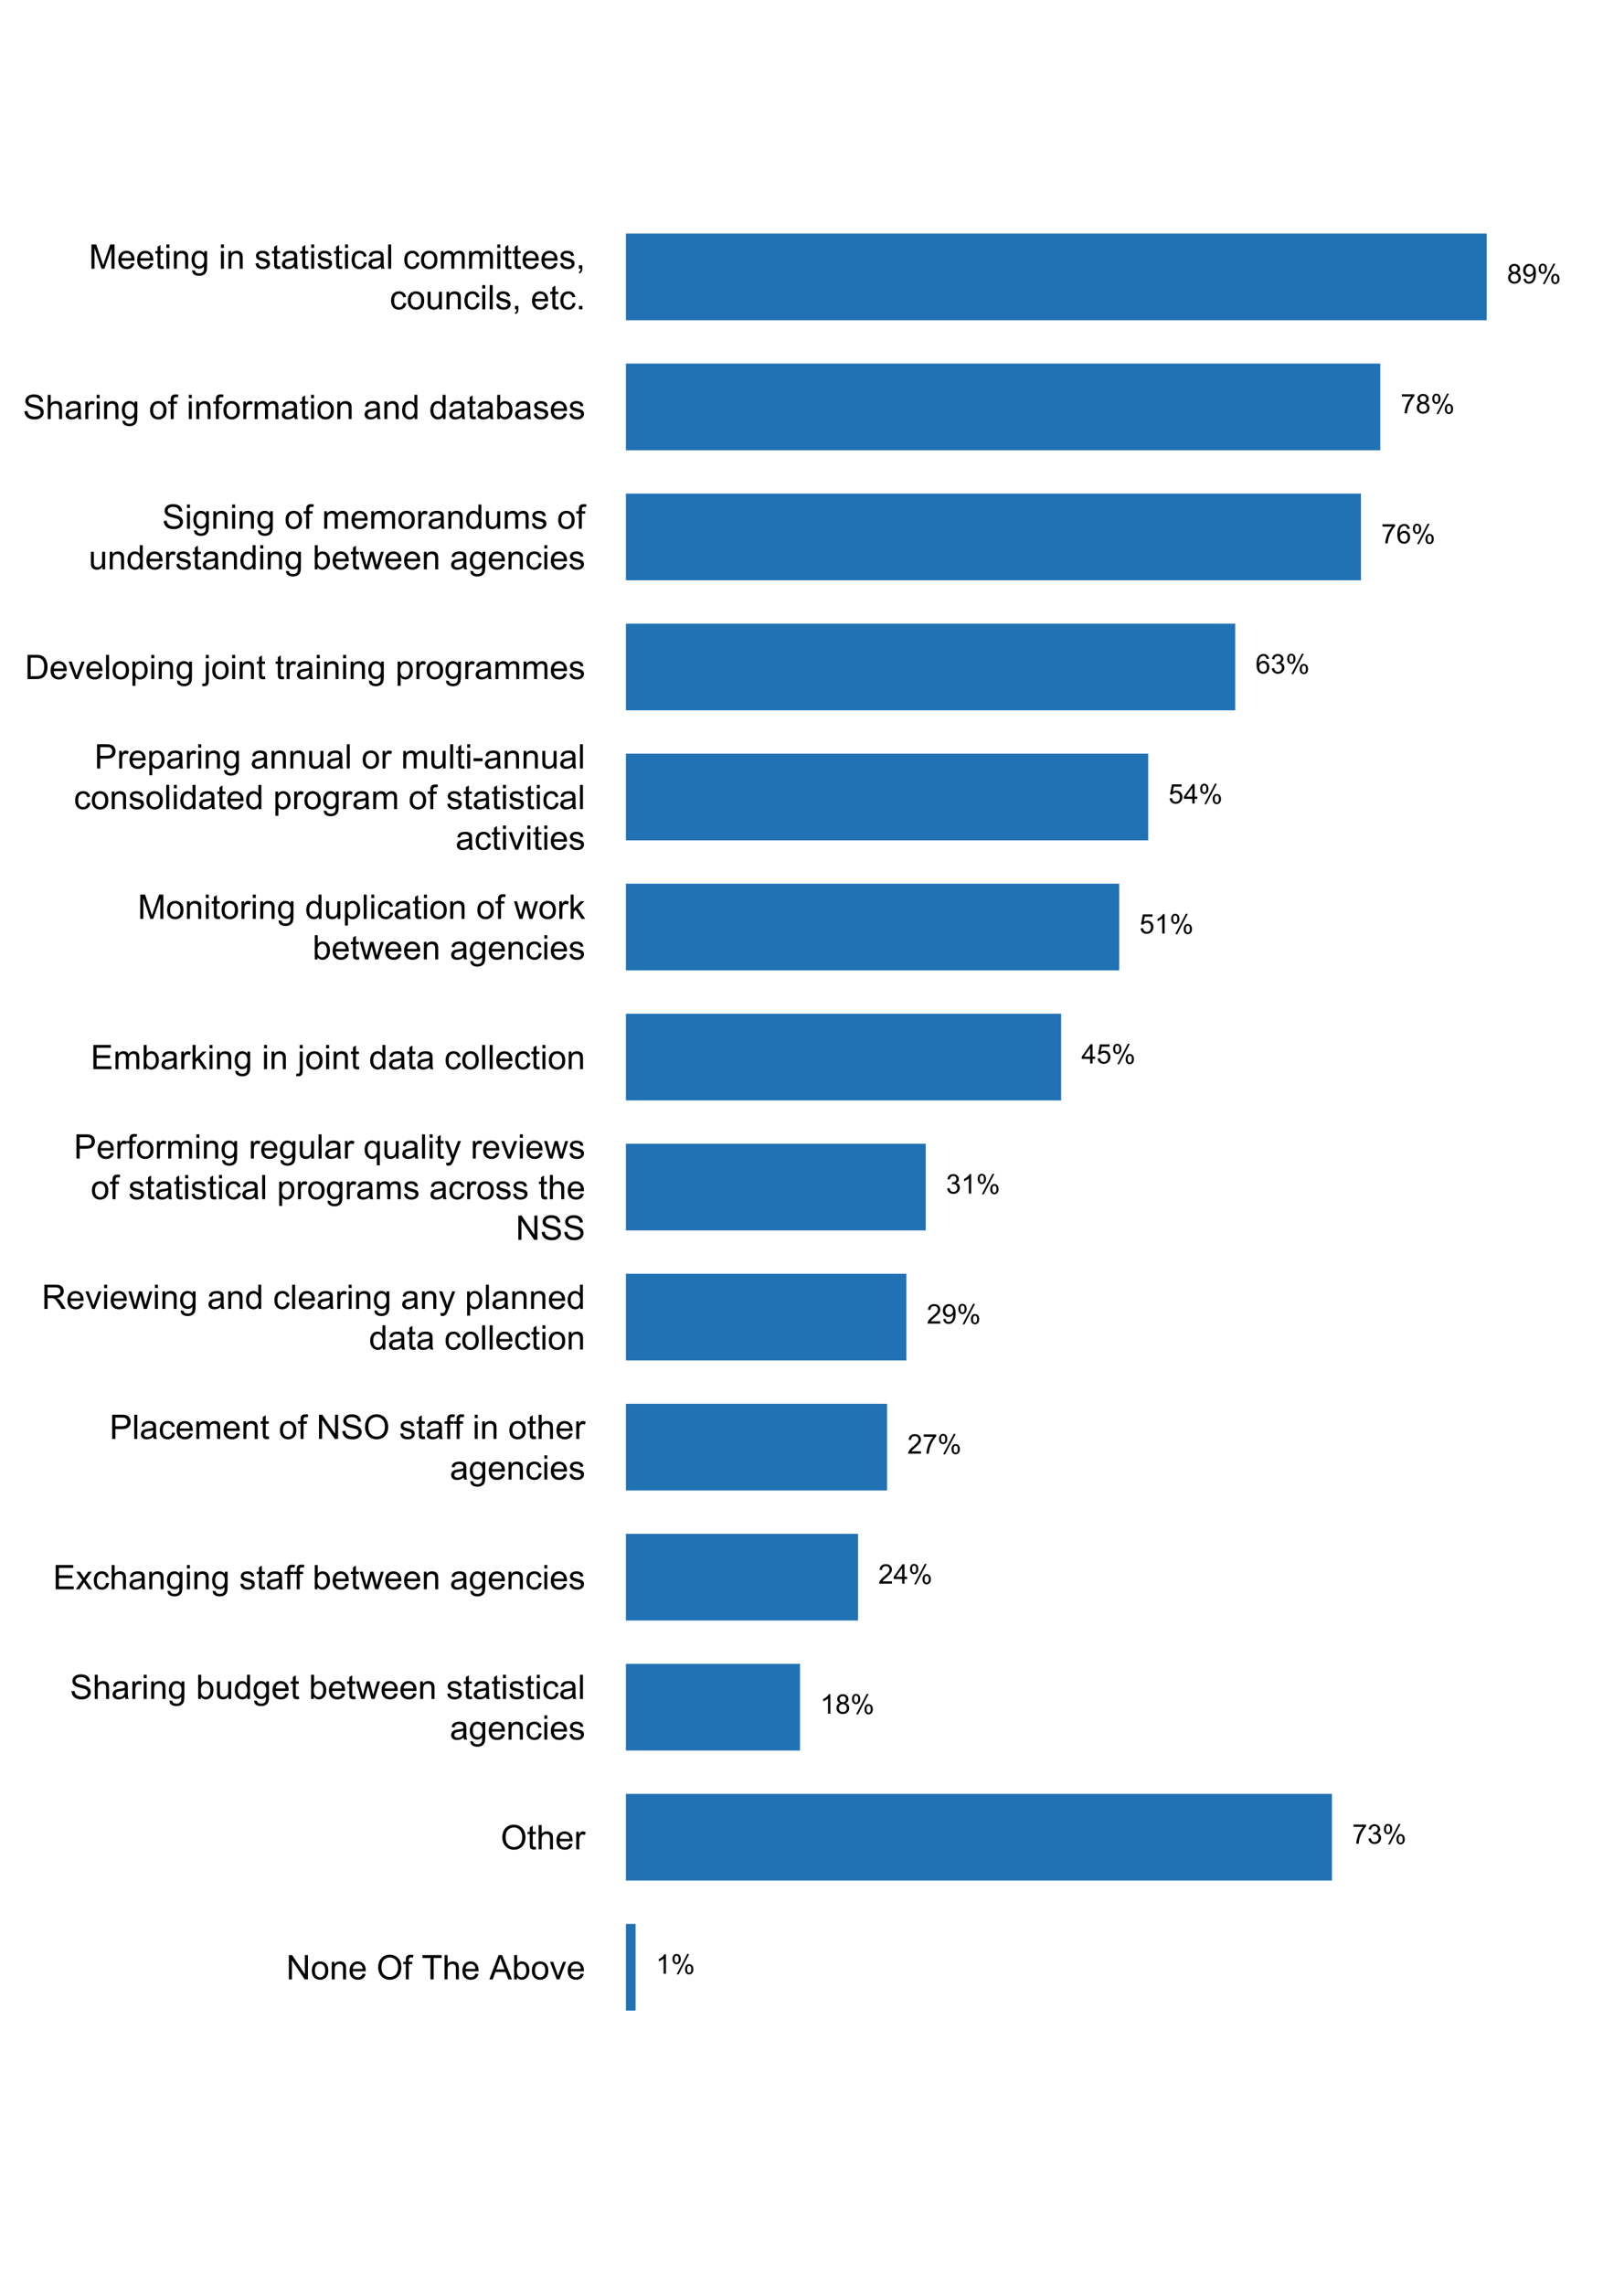 <?xml version="1.0" encoding="UTF-8"?>
<svg xmlns="http://www.w3.org/2000/svg" xmlns:xlink="http://www.w3.org/1999/xlink" width="576pt" height="810pt" viewBox="0 0 576 810" version="1.1">
<defs>
<g>
<symbol overflow="visible" id="glyph0-0">
<path style="stroke:none;" d="M 1.5 0 L 1.5 -7.5 L 7.5 -7.5 L 7.5 0 Z M 1.688 -0.188 L 7.312 -0.188 L 7.312 -7.312 L 1.688 -7.312 Z M 1.688 -0.188 "/>
</symbol>
<symbol overflow="visible" id="glyph0-1">
<path style="stroke:none;" d="M 0.914 0 L 0.914 -8.59 L 2.078 -8.59 L 6.594 -1.844 L 6.594 -8.59 L 7.68 -8.59 L 7.68 0 L 6.516 0 L 2.004 -6.75 L 2.004 0 Z M 0.914 0 "/>
</symbol>
<symbol overflow="visible" id="glyph0-2">
<path style="stroke:none;" d="M 0.398 -3.109 C 0.398 -4.262 0.719 -5.117 1.359 -5.672 C 1.895 -6.133 2.547 -6.363 3.316 -6.363 C 4.172 -6.363 4.871 -6.082 5.414 -5.52 C 5.953 -4.957 6.223 -4.184 6.227 -3.199 C 6.223 -2.398 6.102 -1.766 5.867 -1.309 C 5.625 -0.848 5.277 -0.492 4.82 -0.238 C 4.359 0.016 3.859 0.141 3.316 0.141 C 2.441 0.141 1.734 -0.137 1.203 -0.695 C 0.664 -1.254 0.398 -2.059 0.398 -3.109 Z M 1.484 -3.109 C 1.48 -2.309 1.656 -1.711 2.004 -1.32 C 2.348 -0.922 2.785 -0.727 3.316 -0.727 C 3.84 -0.727 4.273 -0.926 4.621 -1.324 C 4.969 -1.723 5.145 -2.328 5.145 -3.148 C 5.145 -3.914 4.969 -4.496 4.617 -4.895 C 4.266 -5.289 3.832 -5.488 3.316 -5.492 C 2.785 -5.488 2.348 -5.293 2.004 -4.898 C 1.656 -4.5 1.48 -3.902 1.484 -3.109 Z M 1.484 -3.109 "/>
</symbol>
<symbol overflow="visible" id="glyph0-3">
<path style="stroke:none;" d="M 0.789 0 L 0.789 -6.223 L 1.742 -6.223 L 1.742 -5.336 C 2.195 -6.02 2.855 -6.363 3.719 -6.363 C 4.09 -6.363 4.434 -6.293 4.754 -6.16 C 5.066 -6.023 5.305 -5.848 5.461 -5.633 C 5.617 -5.41 5.727 -5.152 5.789 -4.852 C 5.828 -4.656 5.848 -4.312 5.848 -3.828 L 5.848 0 L 4.793 0 L 4.793 -3.785 C 4.793 -4.215 4.75 -4.535 4.668 -4.75 C 4.586 -4.961 4.441 -5.129 4.234 -5.258 C 4.023 -5.383 3.777 -5.449 3.5 -5.449 C 3.047 -5.449 2.66 -5.305 2.332 -5.02 C 2.004 -4.734 1.84 -4.195 1.844 -3.398 L 1.844 0 Z M 0.789 0 "/>
</symbol>
<symbol overflow="visible" id="glyph0-4">
<path style="stroke:none;" d="M 5.051 -2.004 L 6.141 -1.867 C 5.969 -1.23 5.648 -0.738 5.184 -0.387 C 4.719 -0.035 4.125 0.141 3.406 0.141 C 2.492 0.141 1.77 -0.137 1.238 -0.699 C 0.699 -1.254 0.434 -2.043 0.438 -3.059 C 0.434 -4.105 0.703 -4.918 1.246 -5.496 C 1.781 -6.074 2.48 -6.363 3.344 -6.363 C 4.176 -6.363 4.855 -6.078 5.383 -5.512 C 5.91 -4.945 6.176 -4.148 6.176 -3.125 C 6.176 -3.059 6.172 -2.965 6.172 -2.844 L 1.531 -2.844 C 1.562 -2.156 1.758 -1.633 2.109 -1.27 C 2.457 -0.906 2.891 -0.727 3.41 -0.727 C 3.797 -0.727 4.125 -0.828 4.402 -1.031 C 4.672 -1.234 4.891 -1.559 5.051 -2.004 Z M 1.586 -3.711 L 5.062 -3.711 C 5.016 -4.227 4.883 -4.621 4.664 -4.887 C 4.328 -5.293 3.891 -5.496 3.359 -5.496 C 2.871 -5.496 2.465 -5.332 2.137 -5.008 C 1.805 -4.684 1.621 -4.25 1.586 -3.711 Z M 1.586 -3.711 "/>
</symbol>
<symbol overflow="visible" id="glyph0-5">
<path style="stroke:none;" d=""/>
</symbol>
<symbol overflow="visible" id="glyph0-6">
<path style="stroke:none;" d="M 0.578 -4.184 C 0.574 -5.605 0.957 -6.719 1.727 -7.531 C 2.488 -8.336 3.477 -8.742 4.695 -8.742 C 5.484 -8.742 6.199 -8.551 6.836 -8.172 C 7.473 -7.793 7.957 -7.266 8.293 -6.586 C 8.625 -5.906 8.793 -5.137 8.797 -4.281 C 8.793 -3.41 8.617 -2.633 8.27 -1.945 C 7.914 -1.258 7.418 -0.734 6.773 -0.383 C 6.125 -0.027 5.43 0.145 4.688 0.148 C 3.879 0.145 3.156 -0.047 2.52 -0.438 C 1.879 -0.824 1.395 -1.359 1.07 -2.039 C 0.738 -2.715 0.574 -3.43 0.578 -4.184 Z M 1.75 -4.164 C 1.746 -3.129 2.023 -2.312 2.586 -1.719 C 3.141 -1.121 3.84 -0.824 4.68 -0.828 C 5.535 -0.824 6.238 -1.125 6.793 -1.73 C 7.344 -2.328 7.621 -3.184 7.625 -4.289 C 7.621 -4.984 7.504 -5.594 7.27 -6.117 C 7.031 -6.641 6.684 -7.043 6.23 -7.332 C 5.77 -7.617 5.262 -7.762 4.699 -7.766 C 3.895 -7.762 3.199 -7.484 2.621 -6.934 C 2.035 -6.379 1.746 -5.457 1.75 -4.164 Z M 1.75 -4.164 "/>
</symbol>
<symbol overflow="visible" id="glyph0-7">
<path style="stroke:none;" d="M 1.043 0 L 1.043 -5.402 L 0.109 -5.402 L 0.109 -6.223 L 1.043 -6.223 L 1.043 -6.883 C 1.043 -7.301 1.078 -7.613 1.156 -7.816 C 1.25 -8.09 1.43 -8.309 1.688 -8.48 C 1.945 -8.645 2.305 -8.73 2.766 -8.734 C 3.062 -8.73 3.391 -8.695 3.75 -8.633 L 3.594 -7.711 C 3.371 -7.75 3.164 -7.77 2.969 -7.77 C 2.648 -7.77 2.422 -7.699 2.293 -7.562 C 2.156 -7.426 2.09 -7.172 2.094 -6.797 L 2.094 -6.223 L 3.305 -6.223 L 3.305 -5.402 L 2.094 -5.402 L 2.094 0 Z M 1.043 0 "/>
</symbol>
<symbol overflow="visible" id="glyph0-8">
<path style="stroke:none;" d="M 3.109 0 L 3.109 -7.578 L 0.281 -7.578 L 0.281 -8.59 L 7.09 -8.59 L 7.09 -7.578 L 4.25 -7.578 L 4.25 0 Z M 3.109 0 "/>
</symbol>
<symbol overflow="visible" id="glyph0-9">
<path style="stroke:none;" d="M 0.789 0 L 0.789 -8.59 L 1.844 -8.59 L 1.844 -5.508 C 2.336 -6.078 2.957 -6.363 3.711 -6.363 C 4.164 -6.363 4.566 -6.27 4.91 -6.09 C 5.25 -5.906 5.492 -5.656 5.641 -5.34 C 5.785 -5.016 5.859 -4.551 5.859 -3.945 L 5.859 0 L 4.805 0 L 4.805 -3.945 C 4.805 -4.469 4.688 -4.852 4.461 -5.094 C 4.227 -5.328 3.906 -5.449 3.492 -5.453 C 3.18 -5.449 2.883 -5.367 2.609 -5.211 C 2.328 -5.047 2.133 -4.828 2.02 -4.551 C 1.898 -4.273 1.84 -3.891 1.844 -3.406 L 1.844 0 Z M 0.789 0 "/>
</symbol>
<symbol overflow="visible" id="glyph0-10">
<path style="stroke:none;" d="M -0.016 0 L 3.281 -8.59 L 4.508 -8.59 L 8.023 0 L 6.727 0 L 5.727 -2.602 L 2.133 -2.602 L 1.188 0 Z M 2.461 -3.527 L 5.375 -3.527 L 4.477 -5.906 C 4.203 -6.629 4 -7.223 3.867 -7.688 C 3.758 -7.133 3.602 -6.586 3.406 -6.047 Z M 2.461 -3.527 "/>
</symbol>
<symbol overflow="visible" id="glyph0-11">
<path style="stroke:none;" d="M 1.766 0 L 0.785 0 L 0.785 -8.59 L 1.84 -8.59 L 1.84 -5.523 C 2.285 -6.082 2.852 -6.363 3.547 -6.363 C 3.922 -6.363 4.285 -6.285 4.629 -6.129 C 4.973 -5.973 5.254 -5.754 5.473 -5.48 C 5.691 -5.199 5.863 -4.863 5.992 -4.469 C 6.113 -4.074 6.176 -3.652 6.18 -3.203 C 6.176 -2.137 5.914 -1.312 5.391 -0.73 C 4.863 -0.148 4.23 0.141 3.492 0.141 C 2.758 0.141 2.18 -0.164 1.766 -0.781 Z M 1.75 -3.156 C 1.746 -2.41 1.848 -1.871 2.055 -1.539 C 2.387 -0.996 2.836 -0.727 3.406 -0.727 C 3.859 -0.727 4.258 -0.926 4.598 -1.328 C 4.93 -1.727 5.098 -2.324 5.102 -3.117 C 5.098 -3.93 4.938 -4.527 4.617 -4.914 C 4.297 -5.301 3.906 -5.496 3.453 -5.496 C 2.984 -5.496 2.586 -5.293 2.254 -4.895 C 1.914 -4.492 1.746 -3.914 1.75 -3.156 Z M 1.75 -3.156 "/>
</symbol>
<symbol overflow="visible" id="glyph0-12">
<path style="stroke:none;" d="M 2.52 0 L 0.152 -6.223 L 1.266 -6.223 L 2.602 -2.496 C 2.746 -2.09 2.879 -1.672 3 -1.242 C 3.094 -1.57 3.223 -1.965 3.391 -2.426 L 4.773 -6.223 L 5.859 -6.223 L 3.504 0 Z M 2.52 0 "/>
</symbol>
<symbol overflow="visible" id="glyph0-13">
<path style="stroke:none;" d="M 3.094 -0.945 L 3.246 -0.012 C 2.949 0.051 2.684 0.082 2.449 0.082 C 2.066 0.082 1.77 0.023 1.559 -0.098 C 1.348 -0.219 1.199 -0.379 1.113 -0.578 C 1.027 -0.773 0.984 -1.188 0.984 -1.82 L 0.984 -5.402 L 0.211 -5.402 L 0.211 -6.223 L 0.984 -6.223 L 0.984 -7.766 L 2.031 -8.398 L 2.031 -6.223 L 3.094 -6.223 L 3.094 -5.402 L 2.031 -5.402 L 2.031 -1.766 C 2.027 -1.461 2.047 -1.27 2.086 -1.184 C 2.125 -1.098 2.184 -1.027 2.27 -0.977 C 2.352 -0.926 2.473 -0.902 2.633 -0.902 C 2.742 -0.902 2.898 -0.914 3.094 -0.945 Z M 3.094 -0.945 "/>
</symbol>
<symbol overflow="visible" id="glyph0-14">
<path style="stroke:none;" d="M 0.781 0 L 0.781 -6.223 L 1.727 -6.223 L 1.727 -5.281 C 1.969 -5.719 2.191 -6.012 2.398 -6.152 C 2.602 -6.293 2.828 -6.363 3.078 -6.363 C 3.43 -6.363 3.793 -6.25 4.16 -6.023 L 3.797 -5.047 C 3.539 -5.195 3.281 -5.273 3.023 -5.273 C 2.793 -5.273 2.586 -5.203 2.402 -5.066 C 2.215 -4.926 2.082 -4.734 2.008 -4.488 C 1.891 -4.113 1.832 -3.703 1.836 -3.258 L 1.836 0 Z M 0.781 0 "/>
</symbol>
<symbol overflow="visible" id="glyph0-15">
<path style="stroke:none;" d="M 0.539 -2.758 L 1.609 -2.852 C 1.66 -2.422 1.777 -2.07 1.965 -1.797 C 2.145 -1.52 2.434 -1.297 2.828 -1.129 C 3.215 -0.957 3.656 -0.871 4.148 -0.875 C 4.578 -0.871 4.961 -0.938 5.297 -1.066 C 5.629 -1.191 5.875 -1.367 6.039 -1.594 C 6.199 -1.82 6.281 -2.066 6.281 -2.332 C 6.281 -2.598 6.203 -2.832 6.047 -3.035 C 5.891 -3.238 5.633 -3.406 5.273 -3.547 C 5.043 -3.633 4.531 -3.773 3.746 -3.965 C 2.953 -4.152 2.402 -4.332 2.086 -4.5 C 1.672 -4.711 1.363 -4.977 1.168 -5.297 C 0.965 -5.617 0.867 -5.973 0.867 -6.367 C 0.867 -6.801 0.988 -7.207 1.234 -7.582 C 1.48 -7.957 1.84 -8.242 2.312 -8.441 C 2.785 -8.633 3.312 -8.73 3.891 -8.734 C 4.523 -8.73 5.082 -8.629 5.574 -8.426 C 6.059 -8.223 6.434 -7.922 6.695 -7.523 C 6.957 -7.125 7.098 -6.672 7.117 -6.172 L 6.031 -6.086 C 5.969 -6.629 5.77 -7.039 5.434 -7.316 C 5.094 -7.594 4.598 -7.734 3.938 -7.734 C 3.25 -7.734 2.746 -7.605 2.434 -7.355 C 2.113 -7.098 1.957 -6.797 1.961 -6.445 C 1.957 -6.137 2.07 -5.883 2.297 -5.684 C 2.516 -5.48 3.086 -5.273 4.012 -5.07 C 4.934 -4.859 5.566 -4.68 5.914 -4.523 C 6.41 -4.293 6.781 -4 7.02 -3.648 C 7.254 -3.293 7.371 -2.887 7.375 -2.426 C 7.371 -1.969 7.242 -1.535 6.984 -1.133 C 6.723 -0.727 6.344 -0.414 5.855 -0.188 C 5.363 0.035 4.812 0.145 4.203 0.148 C 3.422 0.145 2.77 0.035 2.246 -0.191 C 1.719 -0.414 1.309 -0.754 1.012 -1.215 C 0.711 -1.668 0.555 -2.184 0.539 -2.758 Z M 0.539 -2.758 "/>
</symbol>
<symbol overflow="visible" id="glyph0-16">
<path style="stroke:none;" d="M 4.852 -0.766 C 4.461 -0.434 4.082 -0.199 3.723 -0.062 C 3.355 0.074 2.969 0.141 2.562 0.141 C 1.875 0.141 1.352 -0.023 0.984 -0.359 C 0.617 -0.688 0.434 -1.117 0.434 -1.641 C 0.434 -1.945 0.5 -2.223 0.641 -2.473 C 0.777 -2.723 0.961 -2.926 1.188 -3.082 C 1.41 -3.234 1.664 -3.348 1.945 -3.43 C 2.152 -3.477 2.465 -3.531 2.883 -3.586 C 3.734 -3.688 4.359 -3.809 4.766 -3.949 C 4.766 -4.09 4.77 -4.18 4.77 -4.227 C 4.77 -4.648 4.668 -4.953 4.469 -5.133 C 4.199 -5.371 3.801 -5.488 3.27 -5.492 C 2.77 -5.488 2.402 -5.402 2.168 -5.23 C 1.934 -5.055 1.758 -4.746 1.648 -4.305 L 0.617 -4.445 C 0.707 -4.887 0.863 -5.242 1.078 -5.516 C 1.289 -5.781 1.598 -5.992 2.008 -6.141 C 2.41 -6.289 2.883 -6.363 3.422 -6.363 C 3.953 -6.363 4.383 -6.301 4.715 -6.176 C 5.047 -6.051 5.293 -5.891 5.449 -5.703 C 5.605 -5.512 5.715 -5.273 5.777 -4.984 C 5.809 -4.805 5.824 -4.48 5.828 -4.016 L 5.828 -2.609 C 5.824 -1.625 5.848 -1.004 5.895 -0.746 C 5.941 -0.484 6.031 -0.238 6.164 0 L 5.062 0 C 4.953 -0.219 4.883 -0.473 4.852 -0.766 Z M 4.766 -3.125 C 4.375 -2.965 3.801 -2.832 3.039 -2.727 C 2.605 -2.66 2.301 -2.59 2.121 -2.516 C 1.941 -2.434 1.801 -2.32 1.703 -2.172 C 1.605 -2.02 1.559 -1.852 1.559 -1.672 C 1.559 -1.387 1.664 -1.152 1.875 -0.969 C 2.086 -0.777 2.398 -0.684 2.812 -0.688 C 3.219 -0.684 3.578 -0.773 3.895 -0.953 C 4.211 -1.129 4.445 -1.371 4.594 -1.68 C 4.707 -1.918 4.762 -2.27 4.766 -2.734 Z M 4.766 -3.125 "/>
</symbol>
<symbol overflow="visible" id="glyph0-17">
<path style="stroke:none;" d="M 0.797 -7.375 L 0.797 -8.59 L 1.852 -8.59 L 1.852 -7.375 Z M 0.797 0 L 0.797 -6.223 L 1.852 -6.223 L 1.852 0 Z M 0.797 0 "/>
</symbol>
<symbol overflow="visible" id="glyph0-18">
<path style="stroke:none;" d="M 0.598 0.516 L 1.625 0.668 C 1.664 0.98 1.785 1.211 1.98 1.359 C 2.242 1.555 2.598 1.652 3.055 1.652 C 3.539 1.652 3.918 1.555 4.184 1.359 C 4.449 1.164 4.629 0.891 4.723 0.539 C 4.777 0.324 4.801 -0.125 4.797 -0.812 C 4.336 -0.27 3.762 0 3.078 0 C 2.219 0 1.559 -0.309 1.09 -0.926 C 0.621 -1.543 0.387 -2.281 0.387 -3.148 C 0.387 -3.738 0.492 -4.285 0.707 -4.789 C 0.922 -5.289 1.234 -5.68 1.645 -5.953 C 2.051 -6.227 2.531 -6.363 3.082 -6.363 C 3.816 -6.363 4.422 -6.066 4.898 -5.473 L 4.898 -6.223 L 5.871 -6.223 L 5.871 -0.844 C 5.871 0.125 5.77 0.809 5.574 1.215 C 5.375 1.613 5.062 1.934 4.637 2.172 C 4.207 2.402 3.684 2.52 3.059 2.523 C 2.316 2.52 1.715 2.352 1.258 2.023 C 0.801 1.688 0.582 1.188 0.598 0.516 Z M 1.469 -3.223 C 1.465 -2.406 1.629 -1.809 1.957 -1.438 C 2.281 -1.059 2.688 -0.871 3.176 -0.875 C 3.66 -0.871 4.066 -1.059 4.395 -1.434 C 4.723 -1.805 4.887 -2.391 4.887 -3.188 C 4.887 -3.945 4.715 -4.52 4.379 -4.91 C 4.039 -5.297 3.633 -5.488 3.156 -5.492 C 2.684 -5.488 2.285 -5.297 1.961 -4.918 C 1.629 -4.535 1.465 -3.973 1.469 -3.223 Z M 1.469 -3.223 "/>
</symbol>
<symbol overflow="visible" id="glyph0-19">
<path style="stroke:none;" d="M 4.867 0 L 4.867 -0.914 C 4.379 -0.211 3.723 0.141 2.895 0.141 C 2.527 0.141 2.184 0.07 1.867 -0.07 C 1.547 -0.211 1.309 -0.387 1.156 -0.602 C 1 -0.812 0.895 -1.074 0.832 -1.383 C 0.785 -1.59 0.762 -1.918 0.766 -2.367 L 0.766 -6.223 L 1.82 -6.223 L 1.82 -2.773 C 1.816 -2.219 1.84 -1.848 1.887 -1.656 C 1.949 -1.379 2.09 -1.16 2.309 -1.004 C 2.523 -0.84 2.789 -0.762 3.105 -0.766 C 3.418 -0.762 3.715 -0.844 3.996 -1.008 C 4.273 -1.172 4.469 -1.391 4.586 -1.672 C 4.699 -1.949 4.758 -2.355 4.758 -2.891 L 4.758 -6.223 L 5.812 -6.223 L 5.812 0 Z M 4.867 0 "/>
</symbol>
<symbol overflow="visible" id="glyph0-20">
<path style="stroke:none;" d="M 4.828 0 L 4.828 -0.785 C 4.43 -0.168 3.848 0.141 3.086 0.141 C 2.59 0.141 2.133 0.004 1.719 -0.27 C 1.297 -0.543 0.977 -0.922 0.75 -1.414 C 0.523 -1.898 0.41 -2.465 0.41 -3.105 C 0.41 -3.727 0.512 -4.289 0.719 -4.797 C 0.926 -5.301 1.238 -5.688 1.652 -5.957 C 2.066 -6.227 2.527 -6.363 3.039 -6.363 C 3.41 -6.363 3.746 -6.281 4.043 -6.125 C 4.336 -5.965 4.574 -5.762 4.758 -5.508 L 4.758 -8.59 L 5.805 -8.59 L 5.805 0 Z M 1.492 -3.105 C 1.488 -2.309 1.656 -1.711 1.996 -1.316 C 2.328 -0.922 2.727 -0.727 3.188 -0.727 C 3.648 -0.727 4.039 -0.914 4.359 -1.293 C 4.68 -1.668 4.84 -2.242 4.844 -3.016 C 4.84 -3.867 4.676 -4.492 4.352 -4.895 C 4.02 -5.289 3.617 -5.488 3.141 -5.492 C 2.672 -5.488 2.277 -5.297 1.965 -4.918 C 1.645 -4.531 1.488 -3.93 1.492 -3.105 Z M 1.492 -3.105 "/>
</symbol>
<symbol overflow="visible" id="glyph0-21">
<path style="stroke:none;" d="M 1.938 0 L 0.035 -6.223 L 1.125 -6.223 L 2.117 -2.633 L 2.484 -1.297 C 2.5 -1.359 2.605 -1.789 2.805 -2.578 L 3.797 -6.223 L 4.883 -6.223 L 5.812 -2.613 L 6.125 -1.422 L 6.48 -2.625 L 7.547 -6.223 L 8.57 -6.223 L 6.625 0 L 5.531 0 L 4.539 -3.727 L 4.301 -4.789 L 3.039 0 Z M 1.938 0 "/>
</symbol>
<symbol overflow="visible" id="glyph0-22">
<path style="stroke:none;" d="M 0.367 -1.859 L 1.414 -2.023 C 1.469 -1.602 1.633 -1.281 1.902 -1.059 C 2.168 -0.836 2.543 -0.727 3.023 -0.727 C 3.508 -0.727 3.867 -0.824 4.102 -1.023 C 4.336 -1.219 4.453 -1.449 4.453 -1.719 C 4.453 -1.953 4.348 -2.141 4.141 -2.281 C 3.996 -2.371 3.637 -2.492 3.062 -2.637 C 2.289 -2.832 1.754 -3 1.457 -3.145 C 1.156 -3.285 0.93 -3.48 0.777 -3.734 C 0.621 -3.984 0.543 -4.266 0.547 -4.57 C 0.543 -4.844 0.605 -5.098 0.734 -5.34 C 0.859 -5.574 1.035 -5.773 1.254 -5.93 C 1.418 -6.047 1.641 -6.148 1.926 -6.234 C 2.207 -6.32 2.512 -6.363 2.836 -6.363 C 3.324 -6.363 3.75 -6.293 4.121 -6.152 C 4.488 -6.012 4.762 -5.82 4.938 -5.578 C 5.113 -5.336 5.234 -5.016 5.305 -4.617 L 4.273 -4.477 C 4.223 -4.797 4.086 -5.047 3.863 -5.227 C 3.637 -5.406 3.32 -5.496 2.914 -5.496 C 2.426 -5.496 2.082 -5.414 1.875 -5.254 C 1.664 -5.094 1.559 -4.906 1.562 -4.695 C 1.559 -4.555 1.602 -4.434 1.695 -4.324 C 1.773 -4.211 1.91 -4.117 2.098 -4.043 C 2.203 -4.004 2.512 -3.914 3.031 -3.773 C 3.773 -3.574 4.293 -3.41 4.59 -3.285 C 4.879 -3.156 5.113 -2.973 5.285 -2.73 C 5.453 -2.488 5.535 -2.188 5.539 -1.828 C 5.535 -1.477 5.434 -1.145 5.23 -0.832 C 5.023 -0.52 4.727 -0.277 4.34 -0.113 C 3.953 0.059 3.516 0.141 3.031 0.141 C 2.219 0.141 1.602 -0.027 1.18 -0.363 C 0.754 -0.699 0.484 -1.195 0.367 -1.859 Z M 0.367 -1.859 "/>
</symbol>
<symbol overflow="visible" id="glyph0-23">
<path style="stroke:none;" d="M 4.852 -2.281 L 5.891 -2.145 C 5.773 -1.426 5.484 -0.863 5.02 -0.465 C 4.551 -0.059 3.977 0.141 3.297 0.141 C 2.445 0.141 1.762 -0.137 1.246 -0.695 C 0.727 -1.25 0.469 -2.047 0.469 -3.086 C 0.469 -3.754 0.578 -4.344 0.801 -4.852 C 1.023 -5.355 1.363 -5.73 1.816 -5.984 C 2.27 -6.234 2.766 -6.363 3.305 -6.363 C 3.98 -6.363 4.531 -6.191 4.965 -5.848 C 5.391 -5.504 5.668 -5.02 5.789 -4.395 L 4.766 -4.234 C 4.664 -4.652 4.492 -4.969 4.246 -5.18 C 3.996 -5.391 3.695 -5.496 3.344 -5.496 C 2.809 -5.496 2.379 -5.305 2.051 -4.922 C 1.719 -4.539 1.551 -3.938 1.555 -3.117 C 1.551 -2.281 1.711 -1.672 2.035 -1.293 C 2.352 -0.914 2.77 -0.727 3.289 -0.727 C 3.695 -0.727 4.043 -0.852 4.324 -1.105 C 4.602 -1.359 4.777 -1.75 4.852 -2.281 Z M 4.852 -2.281 "/>
</symbol>
<symbol overflow="visible" id="glyph0-24">
<path style="stroke:none;" d="M 0.766 0 L 0.766 -8.59 L 1.82 -8.59 L 1.82 0 Z M 0.766 0 "/>
</symbol>
<symbol overflow="visible" id="glyph0-25">
<path style="stroke:none;" d="M 0.949 0 L 0.949 -8.59 L 7.16 -8.59 L 7.16 -7.578 L 2.086 -7.578 L 2.086 -4.945 L 6.836 -4.945 L 6.836 -3.938 L 2.086 -3.938 L 2.086 -1.016 L 7.359 -1.016 L 7.359 0 Z M 0.949 0 "/>
</symbol>
<symbol overflow="visible" id="glyph0-26">
<path style="stroke:none;" d="M 0.086 0 L 2.359 -3.234 L 0.258 -6.223 L 1.578 -6.223 L 2.531 -4.766 C 2.711 -4.484 2.855 -4.254 2.965 -4.066 C 3.137 -4.324 3.293 -4.551 3.438 -4.75 L 4.488 -6.223 L 5.75 -6.223 L 3.598 -3.293 L 5.914 0 L 4.617 0 L 3.34 -1.934 L 3 -2.453 L 1.367 0 Z M 0.086 0 "/>
</symbol>
<symbol overflow="visible" id="glyph0-27">
<path style="stroke:none;" d="M 0.926 0 L 0.926 -8.59 L 4.164 -8.59 C 4.734 -8.59 5.172 -8.562 5.473 -8.508 C 5.895 -8.438 6.246 -8.301 6.531 -8.105 C 6.816 -7.906 7.047 -7.633 7.223 -7.277 C 7.395 -6.918 7.48 -6.527 7.484 -6.105 C 7.48 -5.371 7.25 -4.75 6.785 -4.25 C 6.316 -3.742 5.477 -3.492 4.266 -3.492 L 2.062 -3.492 L 2.062 0 Z M 2.062 -4.508 L 4.281 -4.508 C 5.012 -4.504 5.535 -4.641 5.848 -4.918 C 6.156 -5.188 6.309 -5.574 6.312 -6.07 C 6.309 -6.43 6.219 -6.734 6.039 -6.992 C 5.855 -7.242 5.617 -7.414 5.32 -7.5 C 5.125 -7.551 4.77 -7.574 4.258 -7.578 L 2.062 -7.578 Z M 2.062 -4.508 "/>
</symbol>
<symbol overflow="visible" id="glyph0-28">
<path style="stroke:none;" d="M 0.789 0 L 0.789 -6.223 L 1.734 -6.223 L 1.734 -5.352 C 1.93 -5.648 2.188 -5.895 2.512 -6.082 C 2.836 -6.27 3.207 -6.363 3.621 -6.363 C 4.082 -6.363 4.457 -6.266 4.754 -6.074 C 5.043 -5.883 5.254 -5.617 5.379 -5.273 C 5.871 -6 6.512 -6.363 7.301 -6.363 C 7.918 -6.363 8.391 -6.191 8.723 -5.848 C 9.055 -5.504 9.223 -4.977 9.223 -4.273 L 9.223 0 L 8.172 0 L 8.172 -3.922 C 8.168 -4.34 8.133 -4.645 8.07 -4.832 C 8 -5.016 7.879 -5.164 7.699 -5.277 C 7.52 -5.391 7.309 -5.449 7.066 -5.449 C 6.629 -5.449 6.266 -5.301 5.977 -5.012 C 5.688 -4.719 5.543 -4.254 5.543 -3.617 L 5.543 0 L 4.488 0 L 4.488 -4.043 C 4.488 -4.512 4.402 -4.863 4.23 -5.098 C 4.059 -5.332 3.777 -5.449 3.387 -5.449 C 3.09 -5.449 2.812 -5.371 2.562 -5.215 C 2.309 -5.059 2.129 -4.828 2.016 -4.527 C 1.898 -4.227 1.84 -3.793 1.844 -3.227 L 1.844 0 Z M 0.789 0 "/>
</symbol>
<symbol overflow="visible" id="glyph0-29">
<path style="stroke:none;" d="M 0.945 0 L 0.945 -8.59 L 4.75 -8.59 C 5.512 -8.59 6.094 -8.512 6.496 -8.355 C 6.891 -8.199 7.211 -7.926 7.453 -7.539 C 7.691 -7.145 7.809 -6.715 7.812 -6.246 C 7.809 -5.637 7.613 -5.121 7.219 -4.703 C 6.82 -4.285 6.211 -4.02 5.391 -3.906 C 5.691 -3.762 5.918 -3.621 6.078 -3.48 C 6.406 -3.176 6.723 -2.793 7.02 -2.336 L 8.516 0 L 7.086 0 L 5.945 -1.789 C 5.613 -2.301 5.34 -2.695 5.125 -2.973 C 4.91 -3.242 4.719 -3.434 4.551 -3.547 C 4.379 -3.652 4.207 -3.73 4.031 -3.773 C 3.898 -3.797 3.688 -3.809 3.398 -3.812 L 2.078 -3.812 L 2.078 0 Z M 2.078 -4.797 L 4.523 -4.797 C 5.043 -4.793 5.449 -4.848 5.742 -4.957 C 6.031 -5.066 6.254 -5.238 6.41 -5.473 C 6.562 -5.707 6.637 -5.965 6.641 -6.246 C 6.637 -6.652 6.488 -6.984 6.195 -7.246 C 5.898 -7.508 5.434 -7.641 4.797 -7.641 L 2.078 -7.641 Z M 2.078 -4.797 "/>
</symbol>
<symbol overflow="visible" id="glyph0-30">
<path style="stroke:none;" d="M 0.742 2.398 L 0.625 1.406 C 0.855 1.469 1.059 1.5 1.23 1.5 C 1.465 1.5 1.652 1.461 1.793 1.383 C 1.934 1.305 2.047 1.195 2.141 1.055 C 2.203 0.949 2.312 0.688 2.461 0.27 C 2.48 0.207 2.512 0.121 2.555 0.012 L 0.195 -6.223 L 1.328 -6.223 L 2.625 -2.617 C 2.789 -2.16 2.938 -1.68 3.078 -1.18 C 3.195 -1.66 3.34 -2.133 3.508 -2.594 L 4.84 -6.223 L 5.895 -6.223 L 3.527 0.105 C 3.273 0.789 3.074 1.258 2.938 1.516 C 2.746 1.863 2.531 2.117 2.293 2.281 C 2.047 2.438 1.758 2.52 1.422 2.523 C 1.215 2.52 0.988 2.477 0.742 2.398 Z M 0.742 2.398 "/>
</symbol>
<symbol overflow="visible" id="glyph0-31">
<path style="stroke:none;" d="M 0.789 2.383 L 0.789 -6.223 L 1.75 -6.223 L 1.75 -5.414 C 1.977 -5.73 2.234 -5.965 2.52 -6.125 C 2.801 -6.281 3.145 -6.363 3.555 -6.363 C 4.082 -6.363 4.551 -6.227 4.961 -5.953 C 5.363 -5.68 5.672 -5.293 5.883 -4.793 C 6.09 -4.293 6.191 -3.746 6.195 -3.156 C 6.191 -2.52 6.078 -1.945 5.852 -1.438 C 5.621 -0.922 5.289 -0.531 4.855 -0.266 C 4.418 0.008 3.961 0.141 3.48 0.141 C 3.129 0.141 2.812 0.066 2.535 -0.082 C 2.254 -0.23 2.023 -0.418 1.844 -0.645 L 1.844 2.383 Z M 1.746 -3.078 C 1.746 -2.273 1.906 -1.684 2.23 -1.301 C 2.555 -0.918 2.949 -0.727 3.41 -0.727 C 3.879 -0.727 4.277 -0.922 4.613 -1.32 C 4.945 -1.711 5.113 -2.328 5.117 -3.164 C 5.113 -3.953 4.949 -4.547 4.625 -4.945 C 4.297 -5.34 3.91 -5.535 3.457 -5.539 C 3.004 -5.535 2.605 -5.324 2.262 -4.906 C 1.918 -4.484 1.746 -3.875 1.746 -3.078 Z M 1.746 -3.078 "/>
</symbol>
<symbol overflow="visible" id="glyph0-32">
<path style="stroke:none;" d="M 4.758 2.383 L 4.758 -0.664 C 4.594 -0.43 4.363 -0.238 4.066 -0.086 C 3.77 0.066 3.457 0.141 3.129 0.141 C 2.391 0.141 1.754 -0.152 1.223 -0.742 C 0.688 -1.332 0.422 -2.141 0.422 -3.172 C 0.422 -3.793 0.527 -4.355 0.746 -4.852 C 0.957 -5.344 1.273 -5.719 1.688 -5.977 C 2.102 -6.234 2.555 -6.363 3.047 -6.363 C 3.816 -6.363 4.422 -6.039 4.863 -5.391 L 4.863 -6.223 L 5.812 -6.223 L 5.812 2.383 Z M 1.508 -3.129 C 1.504 -2.328 1.672 -1.727 2.012 -1.328 C 2.344 -0.926 2.746 -0.727 3.219 -0.727 C 3.664 -0.727 4.051 -0.914 4.375 -1.297 C 4.699 -1.672 4.863 -2.254 4.863 -3.035 C 4.863 -3.863 4.691 -4.484 4.348 -4.902 C 4.004 -5.32 3.602 -5.531 3.148 -5.531 C 2.688 -5.531 2.301 -5.336 1.984 -4.949 C 1.664 -4.559 1.504 -3.953 1.508 -3.129 Z M 1.508 -3.129 "/>
</symbol>
<symbol overflow="visible" id="glyph0-33">
<path style="stroke:none;" d="M 0.797 0 L 0.797 -8.59 L 1.852 -8.59 L 1.852 -3.691 L 4.348 -6.223 L 5.711 -6.223 L 3.336 -3.914 L 5.953 0 L 4.652 0 L 2.594 -3.18 L 1.852 -2.469 L 1.852 0 Z M 0.797 0 "/>
</symbol>
<symbol overflow="visible" id="glyph0-34">
<path style="stroke:none;" d="M 0.785 -7.367 L 0.785 -8.59 L 1.84 -8.59 L 1.84 -7.367 Z M -0.551 2.414 L -0.352 1.516 C -0.141 1.57 0.023 1.598 0.148 1.602 C 0.359 1.598 0.52 1.527 0.625 1.387 C 0.73 1.242 0.785 0.887 0.785 0.316 L 0.785 -6.223 L 1.84 -6.223 L 1.84 0.34 C 1.84 1.105 1.738 1.637 1.539 1.938 C 1.285 2.324 0.863 2.52 0.273 2.523 C -0.012 2.52 -0.285 2.484 -0.551 2.414 Z M -0.551 2.414 "/>
</symbol>
<symbol overflow="visible" id="glyph0-35">
<path style="stroke:none;" d="M 0.891 0 L 0.891 -8.59 L 2.602 -8.59 L 4.633 -2.508 C 4.816 -1.938 4.953 -1.512 5.047 -1.234 C 5.141 -1.543 5.293 -2.004 5.5 -2.613 L 7.559 -8.59 L 9.086 -8.59 L 9.086 0 L 7.992 0 L 7.992 -7.188 L 5.496 0 L 4.469 0 L 1.984 -7.312 L 1.984 0 Z M 0.891 0 "/>
</symbol>
<symbol overflow="visible" id="glyph0-36">
<path style="stroke:none;" d="M 0.383 -2.578 L 0.383 -3.641 L 3.621 -3.641 L 3.621 -2.578 Z M 0.383 -2.578 "/>
</symbol>
<symbol overflow="visible" id="glyph0-37">
<path style="stroke:none;" d="M 0.926 0 L 0.926 -8.59 L 3.883 -8.59 C 4.551 -8.59 5.062 -8.547 5.414 -8.469 C 5.906 -8.352 6.324 -8.148 6.672 -7.852 C 7.121 -7.469 7.461 -6.977 7.688 -6.383 C 7.914 -5.785 8.027 -5.105 8.027 -4.344 C 8.027 -3.688 7.949 -3.109 7.797 -2.605 C 7.645 -2.102 7.449 -1.684 7.211 -1.355 C 6.973 -1.02 6.711 -0.762 6.43 -0.574 C 6.145 -0.387 5.805 -0.242 5.406 -0.145 C 5.004 -0.047 4.543 0 4.023 0 Z M 2.062 -1.016 L 3.898 -1.016 C 4.461 -1.012 4.906 -1.066 5.227 -1.172 C 5.547 -1.273 5.805 -1.422 6 -1.617 C 6.27 -1.887 6.477 -2.246 6.629 -2.703 C 6.777 -3.156 6.855 -3.711 6.855 -4.359 C 6.855 -5.258 6.707 -5.945 6.41 -6.43 C 6.113 -6.91 5.754 -7.234 5.336 -7.398 C 5.031 -7.516 4.543 -7.574 3.867 -7.578 L 2.062 -7.578 Z M 2.062 -1.016 "/>
</symbol>
<symbol overflow="visible" id="glyph0-38">
<path style="stroke:none;" d="M 1.066 0 L 1.066 -1.203 L 2.266 -1.203 L 2.266 0 C 2.262 0.441 2.184 0.797 2.031 1.07 C 1.871 1.34 1.625 1.551 1.289 1.699 L 0.996 1.25 C 1.215 1.148 1.379 1.004 1.488 0.816 C 1.594 0.621 1.652 0.352 1.664 0 Z M 1.066 0 "/>
</symbol>
<symbol overflow="visible" id="glyph0-39">
<path style="stroke:none;" d="M 1.09 0 L 1.09 -1.203 L 2.289 -1.203 L 2.289 0 Z M 1.09 0 "/>
</symbol>
<symbol overflow="visible" id="glyph1-0">
<path style="stroke:none;" d="M 1.199 0 L 1.199 -6 L 6 -6 L 6 0 Z M 1.352 -0.148 L 5.852 -0.148 L 5.852 -5.852 L 1.352 -5.852 Z M 1.352 -0.148 "/>
</symbol>
<symbol overflow="visible" id="glyph1-1">
<path style="stroke:none;" d="M 3.578 0 L 2.734 0 L 2.734 -5.375 C 2.527 -5.18 2.262 -4.988 1.934 -4.793 C 1.602 -4.598 1.305 -4.453 1.047 -4.359 L 1.047 -5.176 C 1.516 -5.395 1.926 -5.664 2.281 -5.98 C 2.633 -6.293 2.883 -6.598 3.031 -6.898 L 3.578 -6.898 Z M 3.578 0 "/>
</symbol>
<symbol overflow="visible" id="glyph1-2">
<path style="stroke:none;" d="M 0.559 -5.223 C 0.555 -5.707 0.68 -6.125 0.926 -6.473 C 1.172 -6.812 1.527 -6.984 2 -6.988 C 2.43 -6.984 2.789 -6.832 3.07 -6.527 C 3.352 -6.219 3.492 -5.766 3.496 -5.172 C 3.492 -4.586 3.348 -4.137 3.066 -3.824 C 2.777 -3.508 2.426 -3.352 2.012 -3.355 C 1.59 -3.352 1.246 -3.508 0.973 -3.82 C 0.695 -4.129 0.555 -4.594 0.559 -5.223 Z M 2.023 -6.406 C 1.812 -6.402 1.641 -6.312 1.5 -6.133 C 1.359 -5.949 1.289 -5.617 1.293 -5.137 C 1.289 -4.695 1.359 -4.387 1.504 -4.207 C 1.641 -4.027 1.812 -3.938 2.023 -3.938 C 2.234 -3.938 2.41 -4.027 2.551 -4.207 C 2.688 -4.387 2.758 -4.719 2.762 -5.203 C 2.758 -5.645 2.688 -5.953 2.551 -6.137 C 2.406 -6.312 2.23 -6.402 2.023 -6.406 Z M 2.031 0.254 L 5.789 -6.988 L 6.473 -6.988 L 2.727 0.254 Z M 5 -1.613 C 4.996 -2.102 5.121 -2.52 5.371 -2.863 C 5.617 -3.203 5.977 -3.375 6.449 -3.379 C 6.879 -3.375 7.234 -3.223 7.52 -2.918 C 7.801 -2.609 7.945 -2.156 7.945 -1.562 C 7.945 -0.977 7.801 -0.527 7.516 -0.215 C 7.227 0.098 6.871 0.25 6.453 0.254 C 6.035 0.25 5.691 0.098 5.414 -0.211 C 5.137 -0.523 4.996 -0.988 5 -1.613 Z M 6.473 -2.797 C 6.258 -2.793 6.082 -2.703 5.945 -2.523 C 5.805 -2.34 5.734 -2.008 5.738 -1.527 C 5.734 -1.086 5.805 -0.777 5.949 -0.598 C 6.086 -0.418 6.262 -0.328 6.469 -0.328 C 6.684 -0.328 6.859 -0.418 7 -0.598 C 7.137 -0.777 7.207 -1.109 7.211 -1.594 C 7.207 -2.035 7.137 -2.344 7 -2.527 C 6.855 -2.703 6.68 -2.793 6.473 -2.797 Z M 6.473 -2.797 "/>
</symbol>
<symbol overflow="visible" id="glyph1-3">
<path style="stroke:none;" d="M 0.453 -5.973 L 0.453 -6.781 L 4.902 -6.781 L 4.902 -6.125 C 4.461 -5.656 4.027 -5.039 3.602 -4.27 C 3.168 -3.496 2.836 -2.703 2.605 -1.891 C 2.434 -1.312 2.324 -0.684 2.281 0 L 1.414 0 C 1.422 -0.539 1.531 -1.191 1.734 -1.961 C 1.938 -2.723 2.227 -3.461 2.609 -4.176 C 2.984 -4.883 3.391 -5.48 3.82 -5.973 Z M 0.453 -5.973 "/>
</symbol>
<symbol overflow="visible" id="glyph1-4">
<path style="stroke:none;" d="M 0.402 -1.812 L 1.246 -1.926 C 1.34 -1.445 1.504 -1.102 1.738 -0.895 C 1.969 -0.68 2.254 -0.574 2.594 -0.578 C 2.988 -0.574 3.324 -0.711 3.598 -0.988 C 3.871 -1.262 4.008 -1.602 4.008 -2.012 C 4.008 -2.395 3.879 -2.715 3.629 -2.969 C 3.371 -3.219 3.051 -3.344 2.664 -3.348 C 2.5 -3.344 2.301 -3.312 2.066 -3.254 L 2.16 -3.992 C 2.215 -3.984 2.262 -3.984 2.297 -3.984 C 2.656 -3.984 2.977 -4.078 3.266 -4.266 C 3.551 -4.453 3.695 -4.742 3.699 -5.133 C 3.695 -5.441 3.59 -5.695 3.383 -5.902 C 3.172 -6.102 2.902 -6.203 2.574 -6.207 C 2.242 -6.203 1.969 -6.102 1.754 -5.895 C 1.531 -5.688 1.391 -5.379 1.332 -4.969 L 0.488 -5.117 C 0.586 -5.68 0.82 -6.121 1.188 -6.434 C 1.551 -6.742 2.008 -6.895 2.555 -6.898 C 2.93 -6.895 3.273 -6.816 3.59 -6.656 C 3.902 -6.496 4.145 -6.277 4.312 -6 C 4.48 -5.719 4.562 -5.422 4.566 -5.113 C 4.562 -4.812 4.484 -4.543 4.324 -4.301 C 4.164 -4.059 3.926 -3.863 3.617 -3.723 C 4.02 -3.625 4.336 -3.43 4.562 -3.137 C 4.785 -2.84 4.898 -2.473 4.902 -2.031 C 4.898 -1.426 4.68 -0.918 4.246 -0.504 C 3.805 -0.09 3.25 0.117 2.586 0.121 C 1.98 0.117 1.48 -0.059 1.086 -0.418 C 0.684 -0.773 0.457 -1.238 0.402 -1.812 Z M 0.402 -1.812 "/>
</symbol>
<symbol overflow="visible" id="glyph1-5">
<path style="stroke:none;" d="M 1.695 -3.727 C 1.344 -3.852 1.086 -4.031 0.918 -4.273 C 0.746 -4.508 0.66 -4.793 0.664 -5.129 C 0.66 -5.625 0.84 -6.047 1.203 -6.387 C 1.559 -6.727 2.039 -6.895 2.641 -6.898 C 3.238 -6.895 3.719 -6.723 4.086 -6.375 C 4.449 -6.027 4.633 -5.602 4.637 -5.105 C 4.633 -4.781 4.551 -4.504 4.383 -4.27 C 4.215 -4.031 3.961 -3.852 3.625 -3.727 C 4.043 -3.586 4.363 -3.363 4.586 -3.059 C 4.805 -2.754 4.914 -2.387 4.918 -1.965 C 4.914 -1.371 4.707 -0.879 4.293 -0.48 C 3.875 -0.082 3.328 0.117 2.652 0.117 C 1.973 0.117 1.426 -0.082 1.012 -0.484 C 0.594 -0.883 0.387 -1.383 0.391 -1.988 C 0.387 -2.43 0.5 -2.805 0.73 -3.109 C 0.953 -3.41 1.273 -3.617 1.695 -3.727 Z M 1.527 -5.156 C 1.523 -4.828 1.629 -4.562 1.84 -4.359 C 2.051 -4.152 2.32 -4.047 2.656 -4.051 C 2.977 -4.047 3.246 -4.148 3.457 -4.355 C 3.664 -4.559 3.766 -4.812 3.77 -5.109 C 3.766 -5.418 3.66 -5.676 3.445 -5.891 C 3.23 -6.098 2.965 -6.203 2.648 -6.207 C 2.324 -6.203 2.055 -6.102 1.844 -5.895 C 1.629 -5.688 1.523 -5.441 1.527 -5.156 Z M 1.258 -1.984 C 1.254 -1.738 1.309 -1.504 1.426 -1.281 C 1.535 -1.055 1.707 -0.883 1.934 -0.762 C 2.16 -0.637 2.402 -0.574 2.664 -0.578 C 3.062 -0.574 3.395 -0.703 3.66 -0.965 C 3.922 -1.223 4.055 -1.551 4.055 -1.953 C 4.055 -2.355 3.918 -2.691 3.648 -2.961 C 3.375 -3.223 3.035 -3.355 2.633 -3.359 C 2.234 -3.355 1.906 -3.227 1.648 -2.965 C 1.383 -2.703 1.254 -2.375 1.258 -1.984 Z M 1.258 -1.984 "/>
</symbol>
<symbol overflow="visible" id="glyph1-6">
<path style="stroke:none;" d="M 4.832 -0.812 L 4.832 0 L 0.289 0 C 0.281 -0.203 0.316 -0.398 0.391 -0.586 C 0.504 -0.895 0.688 -1.199 0.945 -1.5 C 1.195 -1.797 1.562 -2.141 2.047 -2.539 C 2.789 -3.148 3.297 -3.637 3.562 -3.996 C 3.824 -4.352 3.953 -4.688 3.957 -5.012 C 3.953 -5.34 3.836 -5.621 3.598 -5.855 C 3.355 -6.082 3.043 -6.199 2.664 -6.203 C 2.254 -6.199 1.93 -6.078 1.688 -5.836 C 1.441 -5.59 1.316 -5.25 1.316 -4.824 L 0.449 -4.914 C 0.508 -5.559 0.73 -6.051 1.121 -6.391 C 1.504 -6.727 2.023 -6.895 2.68 -6.898 C 3.336 -6.895 3.859 -6.715 4.246 -6.352 C 4.629 -5.984 4.82 -5.531 4.824 -4.992 C 4.82 -4.715 4.766 -4.441 4.652 -4.18 C 4.539 -3.91 4.352 -3.633 4.094 -3.34 C 3.832 -3.047 3.398 -2.645 2.793 -2.133 C 2.285 -1.707 1.961 -1.418 1.816 -1.266 C 1.672 -1.113 1.551 -0.961 1.461 -0.812 Z M 4.832 -0.812 "/>
</symbol>
<symbol overflow="visible" id="glyph1-7">
<path style="stroke:none;" d="M 3.102 0 L 3.102 -1.645 L 0.121 -1.645 L 0.121 -2.418 L 3.258 -6.871 L 3.945 -6.871 L 3.945 -2.418 L 4.875 -2.418 L 4.875 -1.645 L 3.945 -1.645 L 3.945 0 Z M 3.102 -2.418 L 3.102 -5.516 L 0.953 -2.418 Z M 3.102 -2.418 "/>
</symbol>
<symbol overflow="visible" id="glyph1-8">
<path style="stroke:none;" d="M 0.523 -1.59 L 1.336 -1.664 C 1.402 -1.281 1.531 -1.004 1.727 -0.836 C 1.918 -0.66 2.168 -0.574 2.477 -0.578 C 2.73 -0.574 2.957 -0.633 3.156 -0.754 C 3.348 -0.871 3.508 -1.031 3.637 -1.23 C 3.758 -1.426 3.863 -1.691 3.949 -2.031 C 4.035 -2.367 4.078 -2.711 4.078 -3.066 C 4.078 -3.098 4.074 -3.156 4.074 -3.234 C 3.902 -2.965 3.672 -2.746 3.383 -2.578 C 3.086 -2.41 2.77 -2.324 2.434 -2.328 C 1.859 -2.324 1.379 -2.531 0.988 -2.945 C 0.594 -3.355 0.398 -3.898 0.398 -4.578 C 0.398 -5.273 0.602 -5.836 1.016 -6.262 C 1.422 -6.684 1.938 -6.895 2.559 -6.898 C 3.004 -6.895 3.414 -6.777 3.785 -6.539 C 4.152 -6.297 4.434 -5.953 4.629 -5.512 C 4.82 -5.062 4.914 -4.418 4.918 -3.578 C 4.914 -2.695 4.82 -1.996 4.629 -1.477 C 4.438 -0.957 4.152 -0.559 3.777 -0.289 C 3.398 -0.016 2.957 0.117 2.457 0.117 C 1.914 0.117 1.477 -0.031 1.137 -0.328 C 0.797 -0.625 0.59 -1.043 0.523 -1.59 Z M 3.98 -4.621 C 3.977 -5.102 3.848 -5.484 3.594 -5.773 C 3.332 -6.055 3.023 -6.199 2.664 -6.203 C 2.285 -6.199 1.957 -6.047 1.684 -5.742 C 1.402 -5.434 1.266 -5.035 1.266 -4.551 C 1.266 -4.109 1.395 -3.754 1.66 -3.484 C 1.922 -3.207 2.25 -3.07 2.641 -3.074 C 3.027 -3.07 3.348 -3.207 3.602 -3.484 C 3.852 -3.754 3.977 -4.133 3.98 -4.621 Z M 3.98 -4.621 "/>
</symbol>
<symbol overflow="visible" id="glyph1-9">
<path style="stroke:none;" d="M 0.398 -1.801 L 1.285 -1.875 C 1.348 -1.441 1.5 -1.117 1.742 -0.902 C 1.977 -0.684 2.266 -0.574 2.605 -0.578 C 3.008 -0.574 3.352 -0.727 3.637 -1.035 C 3.914 -1.34 4.055 -1.746 4.059 -2.254 C 4.055 -2.734 3.918 -3.113 3.652 -3.395 C 3.379 -3.668 3.027 -3.809 2.594 -3.812 C 2.316 -3.809 2.07 -3.746 1.855 -3.625 C 1.633 -3.5 1.461 -3.34 1.34 -3.145 L 0.547 -3.25 L 1.215 -6.777 L 4.633 -6.777 L 4.633 -5.973 L 1.891 -5.973 L 1.52 -4.125 C 1.926 -4.41 2.359 -4.551 2.816 -4.555 C 3.414 -4.551 3.922 -4.344 4.336 -3.93 C 4.746 -3.512 4.949 -2.977 4.953 -2.328 C 4.949 -1.703 4.77 -1.168 4.41 -0.719 C 3.969 -0.16 3.367 0.117 2.605 0.117 C 1.977 0.117 1.465 -0.055 1.074 -0.406 C 0.676 -0.754 0.453 -1.219 0.398 -1.801 Z M 0.398 -1.801 "/>
</symbol>
<symbol overflow="visible" id="glyph1-10">
<path style="stroke:none;" d="M 4.777 -5.188 L 3.938 -5.125 C 3.859 -5.453 3.75 -5.691 3.617 -5.844 C 3.387 -6.082 3.105 -6.203 2.773 -6.207 C 2.5 -6.203 2.266 -6.129 2.066 -5.98 C 1.797 -5.785 1.586 -5.504 1.438 -5.133 C 1.281 -4.758 1.203 -4.227 1.199 -3.543 C 1.398 -3.852 1.648 -4.082 1.945 -4.23 C 2.238 -4.379 2.543 -4.453 2.867 -4.457 C 3.426 -4.453 3.906 -4.246 4.305 -3.836 C 4.699 -3.418 4.898 -2.883 4.898 -2.23 C 4.898 -1.797 4.805 -1.395 4.617 -1.027 C 4.43 -0.652 4.172 -0.371 3.852 -0.176 C 3.523 0.02 3.156 0.117 2.746 0.117 C 2.039 0.117 1.465 -0.141 1.023 -0.656 C 0.578 -1.172 0.355 -2.023 0.359 -3.215 C 0.355 -4.539 0.602 -5.504 1.098 -6.113 C 1.52 -6.633 2.098 -6.895 2.828 -6.898 C 3.363 -6.895 3.805 -6.746 4.152 -6.445 C 4.496 -6.141 4.703 -5.719 4.777 -5.188 Z M 1.332 -2.227 C 1.328 -1.934 1.391 -1.652 1.516 -1.391 C 1.637 -1.121 1.809 -0.922 2.035 -0.785 C 2.254 -0.645 2.488 -0.574 2.734 -0.578 C 3.086 -0.574 3.391 -0.719 3.648 -1.008 C 3.902 -1.293 4.031 -1.684 4.035 -2.18 C 4.031 -2.652 3.906 -3.023 3.656 -3.301 C 3.402 -3.57 3.082 -3.707 2.699 -3.711 C 2.316 -3.707 1.992 -3.57 1.73 -3.301 C 1.461 -3.023 1.328 -2.668 1.332 -2.227 Z M 1.332 -2.227 "/>
</symbol>
</g>
</defs>
<g id="surface9465">
<rect x="0" y="0" width="576" height="810" style="fill:rgb(100%,100%,100%);fill-opacity:1;stroke:none;"/>
<path style=" stroke:none;fill-rule:nonzero;fill:rgb(12.941%,44.314%,70.98%);fill-opacity:1;" d="M 222 712.801 L 225.43 712.801 L 225.43 682.07 L 222 682.07 Z M 222 712.801 "/>
<path style=" stroke:none;fill-rule:nonzero;fill:rgb(12.941%,44.314%,70.98%);fill-opacity:1;" d="M 222 666.703 L 472.414 666.703 L 472.414 635.973 L 222 635.973 Z M 222 666.703 "/>
<path style=" stroke:none;fill-rule:nonzero;fill:rgb(12.941%,44.314%,70.98%);fill-opacity:1;" d="M 222 620.605 L 283.746 620.605 L 283.746 589.875 L 222 589.875 Z M 222 620.605 "/>
<path style=" stroke:none;fill-rule:nonzero;fill:rgb(12.941%,44.314%,70.98%);fill-opacity:1;" d="M 222 574.508 L 304.328 574.508 L 304.328 543.777 L 222 543.777 Z M 222 574.508 "/>
<path style=" stroke:none;fill-rule:nonzero;fill:rgb(12.941%,44.314%,70.98%);fill-opacity:1;" d="M 222 528.41 L 314.617 528.41 L 314.617 497.68 L 222 497.68 Z M 222 528.41 "/>
<path style=" stroke:none;fill-rule:nonzero;fill:rgb(12.941%,44.314%,70.98%);fill-opacity:1;" d="M 222 482.312 L 321.48 482.312 L 321.48 451.582 L 222 451.582 Z M 222 482.312 "/>
<path style=" stroke:none;fill-rule:nonzero;fill:rgb(12.941%,44.314%,70.98%);fill-opacity:1;" d="M 222 436.215 L 328.34 436.215 L 328.34 405.484 L 222 405.484 Z M 222 436.215 "/>
<path style=" stroke:none;fill-rule:nonzero;fill:rgb(12.941%,44.314%,70.98%);fill-opacity:1;" d="M 222 390.117 L 376.363 390.117 L 376.363 359.387 L 222 359.387 Z M 222 390.117 "/>
<path style=" stroke:none;fill-rule:nonzero;fill:rgb(12.941%,44.314%,70.98%);fill-opacity:1;" d="M 222 344.02 L 396.945 344.02 L 396.945 313.289 L 222 313.289 Z M 222 344.02 "/>
<path style=" stroke:none;fill-rule:nonzero;fill:rgb(12.941%,44.314%,70.98%);fill-opacity:1;" d="M 222 297.922 L 407.238 297.922 L 407.238 267.191 L 222 267.191 Z M 222 297.922 "/>
<path style=" stroke:none;fill-rule:nonzero;fill:rgb(12.941%,44.314%,70.98%);fill-opacity:1;" d="M 222 251.824 L 438.109 251.824 L 438.109 221.094 L 222 221.094 Z M 222 251.824 "/>
<path style=" stroke:none;fill-rule:nonzero;fill:rgb(12.941%,44.314%,70.98%);fill-opacity:1;" d="M 222 205.727 L 482.703 205.727 L 482.703 174.996 L 222 174.996 Z M 222 205.727 "/>
<path style=" stroke:none;fill-rule:nonzero;fill:rgb(12.941%,44.314%,70.98%);fill-opacity:1;" d="M 222 159.629 L 489.562 159.629 L 489.562 128.898 L 222 128.898 Z M 222 159.629 "/>
<path style=" stroke:none;fill-rule:nonzero;fill:rgb(12.941%,44.314%,70.98%);fill-opacity:1;" d="M 222 113.531 L 527.297 113.531 L 527.297 82.801 L 222 82.801 Z M 222 113.531 "/>
<g style="fill:rgb(0%,0%,0%);fill-opacity:1;">
  <use xlink:href="#glyph0-1" x="101.539" y="701.73"/>
  <use xlink:href="#glyph0-2" x="110.205" y="701.73"/>
  <use xlink:href="#glyph0-3" x="116.879" y="701.73"/>
  <use xlink:href="#glyph0-4" x="123.553" y="701.73"/>
  <use xlink:href="#glyph0-5" x="130.227" y="701.73"/>
  <use xlink:href="#glyph0-6" x="133.561" y="701.73"/>
  <use xlink:href="#glyph0-7" x="142.895" y="701.73"/>
  <use xlink:href="#glyph0-5" x="146.229" y="701.73"/>
  <use xlink:href="#glyph0-8" x="149.562" y="701.73"/>
  <use xlink:href="#glyph0-9" x="156.893" y="701.73"/>
  <use xlink:href="#glyph0-4" x="163.566" y="701.73"/>
  <use xlink:href="#glyph0-5" x="170.24" y="701.73"/>
  <use xlink:href="#glyph0-10" x="173.574" y="701.73"/>
  <use xlink:href="#glyph0-11" x="181.578" y="701.73"/>
  <use xlink:href="#glyph0-2" x="188.252" y="701.73"/>
  <use xlink:href="#glyph0-12" x="194.926" y="701.73"/>
  <use xlink:href="#glyph0-4" x="200.926" y="701.73"/>
</g>
<g style="fill:rgb(0%,0%,0%);fill-opacity:1;">
  <use xlink:href="#glyph0-6" x="177.59" y="655.633"/>
  <use xlink:href="#glyph0-13" x="186.924" y="655.633"/>
  <use xlink:href="#glyph0-9" x="190.258" y="655.633"/>
  <use xlink:href="#glyph0-4" x="196.932" y="655.633"/>
  <use xlink:href="#glyph0-14" x="203.605" y="655.633"/>
</g>
<g style="fill:rgb(0%,0%,0%);fill-opacity:1;">
  <use xlink:href="#glyph0-15" x="24.82" y="602.332"/>
  <use xlink:href="#glyph0-9" x="32.824" y="602.332"/>
  <use xlink:href="#glyph0-16" x="39.498" y="602.332"/>
  <use xlink:href="#glyph0-14" x="46.172" y="602.332"/>
  <use xlink:href="#glyph0-17" x="50.168" y="602.332"/>
  <use xlink:href="#glyph0-3" x="52.834" y="602.332"/>
  <use xlink:href="#glyph0-18" x="59.508" y="602.332"/>
  <use xlink:href="#glyph0-5" x="66.182" y="602.332"/>
  <use xlink:href="#glyph0-11" x="69.516" y="602.332"/>
  <use xlink:href="#glyph0-19" x="76.189" y="602.332"/>
  <use xlink:href="#glyph0-20" x="82.863" y="602.332"/>
  <use xlink:href="#glyph0-18" x="89.537" y="602.332"/>
  <use xlink:href="#glyph0-4" x="96.211" y="602.332"/>
  <use xlink:href="#glyph0-13" x="102.885" y="602.332"/>
  <use xlink:href="#glyph0-5" x="106.219" y="602.332"/>
  <use xlink:href="#glyph0-11" x="109.553" y="602.332"/>
  <use xlink:href="#glyph0-4" x="116.227" y="602.332"/>
  <use xlink:href="#glyph0-13" x="122.9" y="602.332"/>
  <use xlink:href="#glyph0-21" x="126.234" y="602.332"/>
  <use xlink:href="#glyph0-4" x="134.9" y="602.332"/>
  <use xlink:href="#glyph0-4" x="141.574" y="602.332"/>
  <use xlink:href="#glyph0-3" x="148.248" y="602.332"/>
  <use xlink:href="#glyph0-5" x="154.922" y="602.332"/>
  <use xlink:href="#glyph0-22" x="158.256" y="602.332"/>
  <use xlink:href="#glyph0-13" x="164.256" y="602.332"/>
  <use xlink:href="#glyph0-16" x="167.59" y="602.332"/>
  <use xlink:href="#glyph0-13" x="174.264" y="602.332"/>
  <use xlink:href="#glyph0-17" x="177.598" y="602.332"/>
  <use xlink:href="#glyph0-22" x="180.264" y="602.332"/>
  <use xlink:href="#glyph0-13" x="186.264" y="602.332"/>
  <use xlink:href="#glyph0-17" x="189.598" y="602.332"/>
  <use xlink:href="#glyph0-23" x="192.264" y="602.332"/>
  <use xlink:href="#glyph0-16" x="198.264" y="602.332"/>
  <use xlink:href="#glyph0-24" x="204.938" y="602.332"/>
</g>
<g style="fill:rgb(0%,0%,0%);fill-opacity:1;">
  <use xlink:href="#glyph0-16" x="159.566" y="616.734"/>
  <use xlink:href="#glyph0-18" x="166.24" y="616.734"/>
  <use xlink:href="#glyph0-4" x="172.914" y="616.734"/>
  <use xlink:href="#glyph0-3" x="179.588" y="616.734"/>
  <use xlink:href="#glyph0-23" x="186.262" y="616.734"/>
  <use xlink:href="#glyph0-17" x="192.262" y="616.734"/>
  <use xlink:href="#glyph0-4" x="194.928" y="616.734"/>
  <use xlink:href="#glyph0-22" x="201.602" y="616.734"/>
</g>
<g style="fill:rgb(0%,0%,0%);fill-opacity:1;">
  <use xlink:href="#glyph0-25" x="18.805" y="563.438"/>
  <use xlink:href="#glyph0-26" x="26.809" y="563.438"/>
  <use xlink:href="#glyph0-23" x="32.809" y="563.438"/>
  <use xlink:href="#glyph0-9" x="38.809" y="563.438"/>
  <use xlink:href="#glyph0-16" x="45.482" y="563.438"/>
  <use xlink:href="#glyph0-3" x="52.156" y="563.438"/>
  <use xlink:href="#glyph0-18" x="58.83" y="563.438"/>
  <use xlink:href="#glyph0-17" x="65.504" y="563.438"/>
  <use xlink:href="#glyph0-3" x="68.17" y="563.438"/>
  <use xlink:href="#glyph0-18" x="74.844" y="563.438"/>
  <use xlink:href="#glyph0-5" x="81.518" y="563.438"/>
  <use xlink:href="#glyph0-22" x="84.852" y="563.438"/>
  <use xlink:href="#glyph0-13" x="90.852" y="563.438"/>
  <use xlink:href="#glyph0-16" x="94.186" y="563.438"/>
  <use xlink:href="#glyph0-7" x="100.859" y="563.438"/>
  <use xlink:href="#glyph0-7" x="104.193" y="563.438"/>
  <use xlink:href="#glyph0-5" x="107.527" y="563.438"/>
  <use xlink:href="#glyph0-11" x="110.861" y="563.438"/>
  <use xlink:href="#glyph0-4" x="117.535" y="563.438"/>
  <use xlink:href="#glyph0-13" x="124.209" y="563.438"/>
  <use xlink:href="#glyph0-21" x="127.543" y="563.438"/>
  <use xlink:href="#glyph0-4" x="136.209" y="563.438"/>
  <use xlink:href="#glyph0-4" x="142.883" y="563.438"/>
  <use xlink:href="#glyph0-3" x="149.557" y="563.438"/>
  <use xlink:href="#glyph0-5" x="156.23" y="563.438"/>
  <use xlink:href="#glyph0-16" x="159.564" y="563.438"/>
  <use xlink:href="#glyph0-18" x="166.238" y="563.438"/>
  <use xlink:href="#glyph0-4" x="172.912" y="563.438"/>
  <use xlink:href="#glyph0-3" x="179.586" y="563.438"/>
  <use xlink:href="#glyph0-23" x="186.26" y="563.438"/>
  <use xlink:href="#glyph0-17" x="192.26" y="563.438"/>
  <use xlink:href="#glyph0-4" x="194.926" y="563.438"/>
  <use xlink:href="#glyph0-22" x="201.6" y="563.438"/>
</g>
<g style="fill:rgb(0%,0%,0%);fill-opacity:1;">
  <use xlink:href="#glyph0-27" x="38.859" y="510.141"/>
  <use xlink:href="#glyph0-24" x="46.863" y="510.141"/>
  <use xlink:href="#glyph0-16" x="49.529" y="510.141"/>
  <use xlink:href="#glyph0-23" x="56.203" y="510.141"/>
  <use xlink:href="#glyph0-4" x="62.203" y="510.141"/>
  <use xlink:href="#glyph0-28" x="68.877" y="510.141"/>
  <use xlink:href="#glyph0-4" x="78.873" y="510.141"/>
  <use xlink:href="#glyph0-3" x="85.547" y="510.141"/>
  <use xlink:href="#glyph0-13" x="92.221" y="510.141"/>
  <use xlink:href="#glyph0-5" x="95.555" y="510.141"/>
  <use xlink:href="#glyph0-2" x="98.889" y="510.141"/>
  <use xlink:href="#glyph0-7" x="105.562" y="510.141"/>
  <use xlink:href="#glyph0-5" x="108.896" y="510.141"/>
  <use xlink:href="#glyph0-1" x="112.23" y="510.141"/>
  <use xlink:href="#glyph0-15" x="120.896" y="510.141"/>
  <use xlink:href="#glyph0-6" x="128.9" y="510.141"/>
  <use xlink:href="#glyph0-5" x="138.234" y="510.141"/>
  <use xlink:href="#glyph0-22" x="141.568" y="510.141"/>
  <use xlink:href="#glyph0-13" x="147.568" y="510.141"/>
  <use xlink:href="#glyph0-16" x="150.902" y="510.141"/>
  <use xlink:href="#glyph0-7" x="157.576" y="510.141"/>
  <use xlink:href="#glyph0-7" x="160.91" y="510.141"/>
  <use xlink:href="#glyph0-5" x="164.244" y="510.141"/>
  <use xlink:href="#glyph0-17" x="167.578" y="510.141"/>
  <use xlink:href="#glyph0-3" x="170.244" y="510.141"/>
  <use xlink:href="#glyph0-5" x="176.918" y="510.141"/>
  <use xlink:href="#glyph0-2" x="180.252" y="510.141"/>
  <use xlink:href="#glyph0-13" x="186.926" y="510.141"/>
  <use xlink:href="#glyph0-9" x="190.26" y="510.141"/>
  <use xlink:href="#glyph0-4" x="196.934" y="510.141"/>
  <use xlink:href="#glyph0-14" x="203.607" y="510.141"/>
</g>
<g style="fill:rgb(0%,0%,0%);fill-opacity:1;">
  <use xlink:href="#glyph0-16" x="159.566" y="524.539"/>
  <use xlink:href="#glyph0-18" x="166.24" y="524.539"/>
  <use xlink:href="#glyph0-4" x="172.914" y="524.539"/>
  <use xlink:href="#glyph0-3" x="179.588" y="524.539"/>
  <use xlink:href="#glyph0-23" x="186.262" y="524.539"/>
  <use xlink:href="#glyph0-17" x="192.262" y="524.539"/>
  <use xlink:href="#glyph0-4" x="194.928" y="524.539"/>
  <use xlink:href="#glyph0-22" x="201.602" y="524.539"/>
</g>
<g style="fill:rgb(0%,0%,0%);fill-opacity:1;">
  <use xlink:href="#glyph0-29" x="14.805" y="464.043"/>
  <use xlink:href="#glyph0-4" x="23.471" y="464.043"/>
  <use xlink:href="#glyph0-12" x="30.145" y="464.043"/>
  <use xlink:href="#glyph0-17" x="36.145" y="464.043"/>
  <use xlink:href="#glyph0-4" x="38.811" y="464.043"/>
  <use xlink:href="#glyph0-21" x="45.484" y="464.043"/>
  <use xlink:href="#glyph0-17" x="54.15" y="464.043"/>
  <use xlink:href="#glyph0-3" x="56.816" y="464.043"/>
  <use xlink:href="#glyph0-18" x="63.49" y="464.043"/>
  <use xlink:href="#glyph0-5" x="70.164" y="464.043"/>
  <use xlink:href="#glyph0-16" x="73.498" y="464.043"/>
  <use xlink:href="#glyph0-3" x="80.172" y="464.043"/>
  <use xlink:href="#glyph0-20" x="86.846" y="464.043"/>
  <use xlink:href="#glyph0-5" x="93.52" y="464.043"/>
  <use xlink:href="#glyph0-23" x="96.854" y="464.043"/>
  <use xlink:href="#glyph0-24" x="102.854" y="464.043"/>
  <use xlink:href="#glyph0-4" x="105.52" y="464.043"/>
  <use xlink:href="#glyph0-16" x="112.193" y="464.043"/>
  <use xlink:href="#glyph0-14" x="118.867" y="464.043"/>
  <use xlink:href="#glyph0-17" x="122.863" y="464.043"/>
  <use xlink:href="#glyph0-3" x="125.529" y="464.043"/>
  <use xlink:href="#glyph0-18" x="132.203" y="464.043"/>
  <use xlink:href="#glyph0-5" x="138.877" y="464.043"/>
  <use xlink:href="#glyph0-16" x="142.211" y="464.043"/>
  <use xlink:href="#glyph0-3" x="148.885" y="464.043"/>
  <use xlink:href="#glyph0-30" x="155.559" y="464.043"/>
  <use xlink:href="#glyph0-5" x="161.559" y="464.043"/>
  <use xlink:href="#glyph0-31" x="164.893" y="464.043"/>
  <use xlink:href="#glyph0-24" x="171.566" y="464.043"/>
  <use xlink:href="#glyph0-16" x="174.232" y="464.043"/>
  <use xlink:href="#glyph0-3" x="180.906" y="464.043"/>
  <use xlink:href="#glyph0-3" x="187.58" y="464.043"/>
  <use xlink:href="#glyph0-4" x="194.254" y="464.043"/>
  <use xlink:href="#glyph0-20" x="200.928" y="464.043"/>
</g>
<g style="fill:rgb(0%,0%,0%);fill-opacity:1;">
  <use xlink:href="#glyph0-20" x="130.883" y="478.441"/>
  <use xlink:href="#glyph0-16" x="137.557" y="478.441"/>
  <use xlink:href="#glyph0-13" x="144.23" y="478.441"/>
  <use xlink:href="#glyph0-16" x="147.564" y="478.441"/>
  <use xlink:href="#glyph0-5" x="154.238" y="478.441"/>
  <use xlink:href="#glyph0-23" x="157.572" y="478.441"/>
  <use xlink:href="#glyph0-2" x="163.572" y="478.441"/>
  <use xlink:href="#glyph0-24" x="170.246" y="478.441"/>
  <use xlink:href="#glyph0-24" x="172.912" y="478.441"/>
  <use xlink:href="#glyph0-4" x="175.578" y="478.441"/>
  <use xlink:href="#glyph0-23" x="182.252" y="478.441"/>
  <use xlink:href="#glyph0-13" x="188.252" y="478.441"/>
  <use xlink:href="#glyph0-17" x="191.586" y="478.441"/>
  <use xlink:href="#glyph0-2" x="194.252" y="478.441"/>
  <use xlink:href="#glyph0-3" x="200.926" y="478.441"/>
</g>
<g style="fill:rgb(0%,0%,0%);fill-opacity:1;">
  <use xlink:href="#glyph0-27" x="26.195" y="410.742"/>
  <use xlink:href="#glyph0-4" x="34.199" y="410.742"/>
  <use xlink:href="#glyph0-14" x="40.873" y="410.742"/>
  <use xlink:href="#glyph0-7" x="44.869" y="410.742"/>
  <use xlink:href="#glyph0-2" x="48.203" y="410.742"/>
  <use xlink:href="#glyph0-14" x="54.877" y="410.742"/>
  <use xlink:href="#glyph0-28" x="58.873" y="410.742"/>
  <use xlink:href="#glyph0-17" x="68.869" y="410.742"/>
  <use xlink:href="#glyph0-3" x="71.535" y="410.742"/>
  <use xlink:href="#glyph0-18" x="78.209" y="410.742"/>
  <use xlink:href="#glyph0-5" x="84.883" y="410.742"/>
  <use xlink:href="#glyph0-14" x="88.217" y="410.742"/>
  <use xlink:href="#glyph0-4" x="92.213" y="410.742"/>
  <use xlink:href="#glyph0-18" x="98.887" y="410.742"/>
  <use xlink:href="#glyph0-19" x="105.561" y="410.742"/>
  <use xlink:href="#glyph0-24" x="112.234" y="410.742"/>
  <use xlink:href="#glyph0-16" x="114.9" y="410.742"/>
  <use xlink:href="#glyph0-14" x="121.574" y="410.742"/>
  <use xlink:href="#glyph0-5" x="125.57" y="410.742"/>
  <use xlink:href="#glyph0-32" x="128.904" y="410.742"/>
  <use xlink:href="#glyph0-19" x="135.578" y="410.742"/>
  <use xlink:href="#glyph0-16" x="142.252" y="410.742"/>
  <use xlink:href="#glyph0-24" x="148.926" y="410.742"/>
  <use xlink:href="#glyph0-17" x="151.592" y="410.742"/>
  <use xlink:href="#glyph0-13" x="154.258" y="410.742"/>
  <use xlink:href="#glyph0-30" x="157.592" y="410.742"/>
  <use xlink:href="#glyph0-5" x="163.592" y="410.742"/>
  <use xlink:href="#glyph0-14" x="166.926" y="410.742"/>
  <use xlink:href="#glyph0-4" x="170.922" y="410.742"/>
  <use xlink:href="#glyph0-12" x="177.596" y="410.742"/>
  <use xlink:href="#glyph0-17" x="183.596" y="410.742"/>
  <use xlink:href="#glyph0-4" x="186.262" y="410.742"/>
  <use xlink:href="#glyph0-21" x="192.936" y="410.742"/>
  <use xlink:href="#glyph0-22" x="201.602" y="410.742"/>
</g>
<g style="fill:rgb(0%,0%,0%);fill-opacity:1;">
  <use xlink:href="#glyph0-2" x="32.203" y="425.145"/>
  <use xlink:href="#glyph0-7" x="38.877" y="425.145"/>
  <use xlink:href="#glyph0-5" x="42.211" y="425.145"/>
  <use xlink:href="#glyph0-22" x="45.545" y="425.145"/>
  <use xlink:href="#glyph0-13" x="51.545" y="425.145"/>
  <use xlink:href="#glyph0-16" x="54.879" y="425.145"/>
  <use xlink:href="#glyph0-13" x="61.553" y="425.145"/>
  <use xlink:href="#glyph0-17" x="64.887" y="425.145"/>
  <use xlink:href="#glyph0-22" x="67.553" y="425.145"/>
  <use xlink:href="#glyph0-13" x="73.553" y="425.145"/>
  <use xlink:href="#glyph0-17" x="76.887" y="425.145"/>
  <use xlink:href="#glyph0-23" x="79.553" y="425.145"/>
  <use xlink:href="#glyph0-16" x="85.553" y="425.145"/>
  <use xlink:href="#glyph0-24" x="92.227" y="425.145"/>
  <use xlink:href="#glyph0-5" x="94.893" y="425.145"/>
  <use xlink:href="#glyph0-31" x="98.227" y="425.145"/>
  <use xlink:href="#glyph0-14" x="104.9" y="425.145"/>
  <use xlink:href="#glyph0-2" x="108.896" y="425.145"/>
  <use xlink:href="#glyph0-18" x="115.57" y="425.145"/>
  <use xlink:href="#glyph0-14" x="122.244" y="425.145"/>
  <use xlink:href="#glyph0-16" x="126.24" y="425.145"/>
  <use xlink:href="#glyph0-28" x="132.914" y="425.145"/>
  <use xlink:href="#glyph0-22" x="142.91" y="425.145"/>
  <use xlink:href="#glyph0-5" x="148.91" y="425.145"/>
  <use xlink:href="#glyph0-16" x="152.244" y="425.145"/>
  <use xlink:href="#glyph0-23" x="158.918" y="425.145"/>
  <use xlink:href="#glyph0-14" x="164.918" y="425.145"/>
  <use xlink:href="#glyph0-2" x="168.914" y="425.145"/>
  <use xlink:href="#glyph0-22" x="175.588" y="425.145"/>
  <use xlink:href="#glyph0-22" x="181.588" y="425.145"/>
  <use xlink:href="#glyph0-5" x="187.588" y="425.145"/>
  <use xlink:href="#glyph0-13" x="190.922" y="425.145"/>
  <use xlink:href="#glyph0-9" x="194.256" y="425.145"/>
  <use xlink:href="#glyph0-4" x="200.93" y="425.145"/>
</g>
<g style="fill:rgb(0%,0%,0%);fill-opacity:1;">
  <use xlink:href="#glyph0-1" x="182.93" y="439.543"/>
  <use xlink:href="#glyph0-15" x="191.596" y="439.543"/>
  <use xlink:href="#glyph0-15" x="199.6" y="439.543"/>
</g>
<g style="fill:rgb(0%,0%,0%);fill-opacity:1;">
  <use xlink:href="#glyph0-25" x="32.172" y="379.047"/>
  <use xlink:href="#glyph0-28" x="40.176" y="379.047"/>
  <use xlink:href="#glyph0-11" x="50.172" y="379.047"/>
  <use xlink:href="#glyph0-16" x="56.846" y="379.047"/>
  <use xlink:href="#glyph0-14" x="63.52" y="379.047"/>
  <use xlink:href="#glyph0-33" x="67.516" y="379.047"/>
  <use xlink:href="#glyph0-17" x="73.516" y="379.047"/>
  <use xlink:href="#glyph0-3" x="76.182" y="379.047"/>
  <use xlink:href="#glyph0-18" x="82.855" y="379.047"/>
  <use xlink:href="#glyph0-5" x="89.529" y="379.047"/>
  <use xlink:href="#glyph0-17" x="92.863" y="379.047"/>
  <use xlink:href="#glyph0-3" x="95.529" y="379.047"/>
  <use xlink:href="#glyph0-5" x="102.203" y="379.047"/>
  <use xlink:href="#glyph0-34" x="105.537" y="379.047"/>
  <use xlink:href="#glyph0-2" x="108.203" y="379.047"/>
  <use xlink:href="#glyph0-17" x="114.877" y="379.047"/>
  <use xlink:href="#glyph0-3" x="117.543" y="379.047"/>
  <use xlink:href="#glyph0-13" x="124.217" y="379.047"/>
  <use xlink:href="#glyph0-5" x="127.551" y="379.047"/>
  <use xlink:href="#glyph0-20" x="130.885" y="379.047"/>
  <use xlink:href="#glyph0-16" x="137.559" y="379.047"/>
  <use xlink:href="#glyph0-13" x="144.232" y="379.047"/>
  <use xlink:href="#glyph0-16" x="147.566" y="379.047"/>
  <use xlink:href="#glyph0-5" x="154.24" y="379.047"/>
  <use xlink:href="#glyph0-23" x="157.574" y="379.047"/>
  <use xlink:href="#glyph0-2" x="163.574" y="379.047"/>
  <use xlink:href="#glyph0-24" x="170.248" y="379.047"/>
  <use xlink:href="#glyph0-24" x="172.914" y="379.047"/>
  <use xlink:href="#glyph0-4" x="175.58" y="379.047"/>
  <use xlink:href="#glyph0-23" x="182.254" y="379.047"/>
  <use xlink:href="#glyph0-13" x="188.254" y="379.047"/>
  <use xlink:href="#glyph0-17" x="191.588" y="379.047"/>
  <use xlink:href="#glyph0-2" x="194.254" y="379.047"/>
  <use xlink:href="#glyph0-3" x="200.928" y="379.047"/>
</g>
<g style="fill:rgb(0%,0%,0%);fill-opacity:1;">
  <use xlink:href="#glyph0-35" x="48.852" y="325.75"/>
  <use xlink:href="#glyph0-2" x="58.848" y="325.75"/>
  <use xlink:href="#glyph0-3" x="65.521" y="325.75"/>
  <use xlink:href="#glyph0-17" x="72.195" y="325.75"/>
  <use xlink:href="#glyph0-13" x="74.861" y="325.75"/>
  <use xlink:href="#glyph0-2" x="78.195" y="325.75"/>
  <use xlink:href="#glyph0-14" x="84.869" y="325.75"/>
  <use xlink:href="#glyph0-17" x="88.865" y="325.75"/>
  <use xlink:href="#glyph0-3" x="91.531" y="325.75"/>
  <use xlink:href="#glyph0-18" x="98.205" y="325.75"/>
  <use xlink:href="#glyph0-5" x="104.879" y="325.75"/>
  <use xlink:href="#glyph0-20" x="108.213" y="325.75"/>
  <use xlink:href="#glyph0-19" x="114.887" y="325.75"/>
  <use xlink:href="#glyph0-31" x="121.561" y="325.75"/>
  <use xlink:href="#glyph0-24" x="128.234" y="325.75"/>
  <use xlink:href="#glyph0-17" x="130.9" y="325.75"/>
  <use xlink:href="#glyph0-23" x="133.566" y="325.75"/>
  <use xlink:href="#glyph0-16" x="139.566" y="325.75"/>
  <use xlink:href="#glyph0-13" x="146.24" y="325.75"/>
  <use xlink:href="#glyph0-17" x="149.574" y="325.75"/>
  <use xlink:href="#glyph0-2" x="152.24" y="325.75"/>
  <use xlink:href="#glyph0-3" x="158.914" y="325.75"/>
  <use xlink:href="#glyph0-5" x="165.588" y="325.75"/>
  <use xlink:href="#glyph0-2" x="168.922" y="325.75"/>
  <use xlink:href="#glyph0-7" x="175.596" y="325.75"/>
  <use xlink:href="#glyph0-5" x="178.93" y="325.75"/>
  <use xlink:href="#glyph0-21" x="182.264" y="325.75"/>
  <use xlink:href="#glyph0-2" x="190.93" y="325.75"/>
  <use xlink:href="#glyph0-14" x="197.604" y="325.75"/>
  <use xlink:href="#glyph0-33" x="201.6" y="325.75"/>
</g>
<g style="fill:rgb(0%,0%,0%);fill-opacity:1;">
  <use xlink:href="#glyph0-11" x="110.863" y="340.148"/>
  <use xlink:href="#glyph0-4" x="117.537" y="340.148"/>
  <use xlink:href="#glyph0-13" x="124.211" y="340.148"/>
  <use xlink:href="#glyph0-21" x="127.545" y="340.148"/>
  <use xlink:href="#glyph0-4" x="136.211" y="340.148"/>
  <use xlink:href="#glyph0-4" x="142.885" y="340.148"/>
  <use xlink:href="#glyph0-3" x="149.559" y="340.148"/>
  <use xlink:href="#glyph0-5" x="156.232" y="340.148"/>
  <use xlink:href="#glyph0-16" x="159.566" y="340.148"/>
  <use xlink:href="#glyph0-18" x="166.24" y="340.148"/>
  <use xlink:href="#glyph0-4" x="172.914" y="340.148"/>
  <use xlink:href="#glyph0-3" x="179.588" y="340.148"/>
  <use xlink:href="#glyph0-23" x="186.262" y="340.148"/>
  <use xlink:href="#glyph0-17" x="192.262" y="340.148"/>
  <use xlink:href="#glyph0-4" x="194.928" y="340.148"/>
  <use xlink:href="#glyph0-22" x="201.602" y="340.148"/>
</g>
<g style="fill:rgb(0%,0%,0%);fill-opacity:1;">
  <use xlink:href="#glyph0-27" x="33.496" y="272.449"/>
  <use xlink:href="#glyph0-14" x="41.5" y="272.449"/>
  <use xlink:href="#glyph0-4" x="45.496" y="272.449"/>
  <use xlink:href="#glyph0-31" x="52.17" y="272.449"/>
  <use xlink:href="#glyph0-16" x="58.844" y="272.449"/>
  <use xlink:href="#glyph0-14" x="65.518" y="272.449"/>
  <use xlink:href="#glyph0-17" x="69.514" y="272.449"/>
  <use xlink:href="#glyph0-3" x="72.18" y="272.449"/>
  <use xlink:href="#glyph0-18" x="78.854" y="272.449"/>
  <use xlink:href="#glyph0-5" x="85.527" y="272.449"/>
  <use xlink:href="#glyph0-16" x="88.861" y="272.449"/>
  <use xlink:href="#glyph0-3" x="95.535" y="272.449"/>
  <use xlink:href="#glyph0-3" x="102.209" y="272.449"/>
  <use xlink:href="#glyph0-19" x="108.883" y="272.449"/>
  <use xlink:href="#glyph0-16" x="115.557" y="272.449"/>
  <use xlink:href="#glyph0-24" x="122.23" y="272.449"/>
  <use xlink:href="#glyph0-5" x="124.896" y="272.449"/>
  <use xlink:href="#glyph0-2" x="128.23" y="272.449"/>
  <use xlink:href="#glyph0-14" x="134.904" y="272.449"/>
  <use xlink:href="#glyph0-5" x="138.9" y="272.449"/>
  <use xlink:href="#glyph0-28" x="142.234" y="272.449"/>
  <use xlink:href="#glyph0-19" x="152.23" y="272.449"/>
  <use xlink:href="#glyph0-24" x="158.904" y="272.449"/>
  <use xlink:href="#glyph0-13" x="161.57" y="272.449"/>
  <use xlink:href="#glyph0-17" x="164.904" y="272.449"/>
  <use xlink:href="#glyph0-36" x="167.57" y="272.449"/>
  <use xlink:href="#glyph0-16" x="171.566" y="272.449"/>
  <use xlink:href="#glyph0-3" x="178.24" y="272.449"/>
  <use xlink:href="#glyph0-3" x="184.914" y="272.449"/>
  <use xlink:href="#glyph0-19" x="191.588" y="272.449"/>
  <use xlink:href="#glyph0-16" x="198.262" y="272.449"/>
  <use xlink:href="#glyph0-24" x="204.936" y="272.449"/>
</g>
<g style="fill:rgb(0%,0%,0%);fill-opacity:1;">
  <use xlink:href="#glyph0-23" x="26.18" y="286.852"/>
  <use xlink:href="#glyph0-2" x="32.18" y="286.852"/>
  <use xlink:href="#glyph0-3" x="38.854" y="286.852"/>
  <use xlink:href="#glyph0-22" x="45.527" y="286.852"/>
  <use xlink:href="#glyph0-2" x="51.527" y="286.852"/>
  <use xlink:href="#glyph0-24" x="58.201" y="286.852"/>
  <use xlink:href="#glyph0-17" x="60.867" y="286.852"/>
  <use xlink:href="#glyph0-20" x="63.533" y="286.852"/>
  <use xlink:href="#glyph0-16" x="70.207" y="286.852"/>
  <use xlink:href="#glyph0-13" x="76.881" y="286.852"/>
  <use xlink:href="#glyph0-4" x="80.215" y="286.852"/>
  <use xlink:href="#glyph0-20" x="86.889" y="286.852"/>
  <use xlink:href="#glyph0-5" x="93.562" y="286.852"/>
  <use xlink:href="#glyph0-31" x="96.896" y="286.852"/>
  <use xlink:href="#glyph0-14" x="103.57" y="286.852"/>
  <use xlink:href="#glyph0-2" x="107.566" y="286.852"/>
  <use xlink:href="#glyph0-18" x="114.24" y="286.852"/>
  <use xlink:href="#glyph0-14" x="120.914" y="286.852"/>
  <use xlink:href="#glyph0-16" x="124.91" y="286.852"/>
  <use xlink:href="#glyph0-28" x="131.584" y="286.852"/>
  <use xlink:href="#glyph0-5" x="141.58" y="286.852"/>
  <use xlink:href="#glyph0-2" x="144.914" y="286.852"/>
  <use xlink:href="#glyph0-7" x="151.588" y="286.852"/>
  <use xlink:href="#glyph0-5" x="154.922" y="286.852"/>
  <use xlink:href="#glyph0-22" x="158.256" y="286.852"/>
  <use xlink:href="#glyph0-13" x="164.256" y="286.852"/>
  <use xlink:href="#glyph0-16" x="167.59" y="286.852"/>
  <use xlink:href="#glyph0-13" x="174.264" y="286.852"/>
  <use xlink:href="#glyph0-17" x="177.598" y="286.852"/>
  <use xlink:href="#glyph0-22" x="180.264" y="286.852"/>
  <use xlink:href="#glyph0-13" x="186.264" y="286.852"/>
  <use xlink:href="#glyph0-17" x="189.598" y="286.852"/>
  <use xlink:href="#glyph0-23" x="192.264" y="286.852"/>
  <use xlink:href="#glyph0-16" x="198.264" y="286.852"/>
  <use xlink:href="#glyph0-24" x="204.938" y="286.852"/>
</g>
<g style="fill:rgb(0%,0%,0%);fill-opacity:1;">
  <use xlink:href="#glyph0-16" x="161.586" y="301.25"/>
  <use xlink:href="#glyph0-23" x="168.26" y="301.25"/>
  <use xlink:href="#glyph0-13" x="174.26" y="301.25"/>
  <use xlink:href="#glyph0-17" x="177.594" y="301.25"/>
  <use xlink:href="#glyph0-12" x="180.26" y="301.25"/>
  <use xlink:href="#glyph0-17" x="186.26" y="301.25"/>
  <use xlink:href="#glyph0-13" x="188.926" y="301.25"/>
  <use xlink:href="#glyph0-17" x="192.26" y="301.25"/>
  <use xlink:href="#glyph0-4" x="194.926" y="301.25"/>
  <use xlink:href="#glyph0-22" x="201.6" y="301.25"/>
</g>
<g style="fill:rgb(0%,0%,0%);fill-opacity:1;">
  <use xlink:href="#glyph0-37" x="8.836" y="240.754"/>
  <use xlink:href="#glyph0-4" x="17.502" y="240.754"/>
  <use xlink:href="#glyph0-12" x="24.176" y="240.754"/>
  <use xlink:href="#glyph0-4" x="30.176" y="240.754"/>
  <use xlink:href="#glyph0-24" x="36.85" y="240.754"/>
  <use xlink:href="#glyph0-2" x="39.516" y="240.754"/>
  <use xlink:href="#glyph0-31" x="46.189" y="240.754"/>
  <use xlink:href="#glyph0-17" x="52.863" y="240.754"/>
  <use xlink:href="#glyph0-3" x="55.529" y="240.754"/>
  <use xlink:href="#glyph0-18" x="62.203" y="240.754"/>
  <use xlink:href="#glyph0-5" x="68.877" y="240.754"/>
  <use xlink:href="#glyph0-34" x="72.211" y="240.754"/>
  <use xlink:href="#glyph0-2" x="74.877" y="240.754"/>
  <use xlink:href="#glyph0-17" x="81.551" y="240.754"/>
  <use xlink:href="#glyph0-3" x="84.217" y="240.754"/>
  <use xlink:href="#glyph0-13" x="90.891" y="240.754"/>
  <use xlink:href="#glyph0-5" x="94.225" y="240.754"/>
  <use xlink:href="#glyph0-13" x="97.559" y="240.754"/>
  <use xlink:href="#glyph0-14" x="100.893" y="240.754"/>
  <use xlink:href="#glyph0-16" x="104.889" y="240.754"/>
  <use xlink:href="#glyph0-17" x="111.562" y="240.754"/>
  <use xlink:href="#glyph0-3" x="114.229" y="240.754"/>
  <use xlink:href="#glyph0-17" x="120.902" y="240.754"/>
  <use xlink:href="#glyph0-3" x="123.568" y="240.754"/>
  <use xlink:href="#glyph0-18" x="130.242" y="240.754"/>
  <use xlink:href="#glyph0-5" x="136.916" y="240.754"/>
  <use xlink:href="#glyph0-31" x="140.25" y="240.754"/>
  <use xlink:href="#glyph0-14" x="146.924" y="240.754"/>
  <use xlink:href="#glyph0-2" x="150.92" y="240.754"/>
  <use xlink:href="#glyph0-18" x="157.594" y="240.754"/>
  <use xlink:href="#glyph0-14" x="164.268" y="240.754"/>
  <use xlink:href="#glyph0-16" x="168.264" y="240.754"/>
  <use xlink:href="#glyph0-28" x="174.938" y="240.754"/>
  <use xlink:href="#glyph0-28" x="184.934" y="240.754"/>
  <use xlink:href="#glyph0-4" x="194.93" y="240.754"/>
  <use xlink:href="#glyph0-22" x="201.604" y="240.754"/>
</g>
<g style="fill:rgb(0%,0%,0%);fill-opacity:1;">
  <use xlink:href="#glyph0-15" x="57.523" y="187.457"/>
  <use xlink:href="#glyph0-17" x="65.527" y="187.457"/>
  <use xlink:href="#glyph0-18" x="68.193" y="187.457"/>
  <use xlink:href="#glyph0-3" x="74.867" y="187.457"/>
  <use xlink:href="#glyph0-17" x="81.541" y="187.457"/>
  <use xlink:href="#glyph0-3" x="84.207" y="187.457"/>
  <use xlink:href="#glyph0-18" x="90.881" y="187.457"/>
  <use xlink:href="#glyph0-5" x="97.555" y="187.457"/>
  <use xlink:href="#glyph0-2" x="100.889" y="187.457"/>
  <use xlink:href="#glyph0-7" x="107.562" y="187.457"/>
  <use xlink:href="#glyph0-5" x="110.896" y="187.457"/>
  <use xlink:href="#glyph0-28" x="114.23" y="187.457"/>
  <use xlink:href="#glyph0-4" x="124.227" y="187.457"/>
  <use xlink:href="#glyph0-28" x="130.9" y="187.457"/>
  <use xlink:href="#glyph0-2" x="140.896" y="187.457"/>
  <use xlink:href="#glyph0-14" x="147.57" y="187.457"/>
  <use xlink:href="#glyph0-16" x="151.566" y="187.457"/>
  <use xlink:href="#glyph0-3" x="158.24" y="187.457"/>
  <use xlink:href="#glyph0-20" x="164.914" y="187.457"/>
  <use xlink:href="#glyph0-19" x="171.588" y="187.457"/>
  <use xlink:href="#glyph0-28" x="178.262" y="187.457"/>
  <use xlink:href="#glyph0-22" x="188.258" y="187.457"/>
  <use xlink:href="#glyph0-5" x="194.258" y="187.457"/>
  <use xlink:href="#glyph0-2" x="197.592" y="187.457"/>
  <use xlink:href="#glyph0-7" x="204.266" y="187.457"/>
</g>
<g style="fill:rgb(0%,0%,0%);fill-opacity:1;">
  <use xlink:href="#glyph0-19" x="31.469" y="201.855"/>
  <use xlink:href="#glyph0-3" x="38.143" y="201.855"/>
  <use xlink:href="#glyph0-20" x="44.816" y="201.855"/>
  <use xlink:href="#glyph0-4" x="51.49" y="201.855"/>
  <use xlink:href="#glyph0-14" x="58.164" y="201.855"/>
  <use xlink:href="#glyph0-22" x="62.16" y="201.855"/>
  <use xlink:href="#glyph0-13" x="68.16" y="201.855"/>
  <use xlink:href="#glyph0-16" x="71.494" y="201.855"/>
  <use xlink:href="#glyph0-3" x="78.168" y="201.855"/>
  <use xlink:href="#glyph0-20" x="84.842" y="201.855"/>
  <use xlink:href="#glyph0-17" x="91.516" y="201.855"/>
  <use xlink:href="#glyph0-3" x="94.182" y="201.855"/>
  <use xlink:href="#glyph0-18" x="100.855" y="201.855"/>
  <use xlink:href="#glyph0-5" x="107.529" y="201.855"/>
  <use xlink:href="#glyph0-11" x="110.863" y="201.855"/>
  <use xlink:href="#glyph0-4" x="117.537" y="201.855"/>
  <use xlink:href="#glyph0-13" x="124.211" y="201.855"/>
  <use xlink:href="#glyph0-21" x="127.545" y="201.855"/>
  <use xlink:href="#glyph0-4" x="136.211" y="201.855"/>
  <use xlink:href="#glyph0-4" x="142.885" y="201.855"/>
  <use xlink:href="#glyph0-3" x="149.559" y="201.855"/>
  <use xlink:href="#glyph0-5" x="156.232" y="201.855"/>
  <use xlink:href="#glyph0-16" x="159.566" y="201.855"/>
  <use xlink:href="#glyph0-18" x="166.24" y="201.855"/>
  <use xlink:href="#glyph0-4" x="172.914" y="201.855"/>
  <use xlink:href="#glyph0-3" x="179.588" y="201.855"/>
  <use xlink:href="#glyph0-23" x="186.262" y="201.855"/>
  <use xlink:href="#glyph0-17" x="192.262" y="201.855"/>
  <use xlink:href="#glyph0-4" x="194.928" y="201.855"/>
  <use xlink:href="#glyph0-22" x="201.602" y="201.855"/>
</g>
<g style="fill:rgb(0%,0%,0%);fill-opacity:1;">
  <use xlink:href="#glyph0-15" x="8.137" y="148.559"/>
  <use xlink:href="#glyph0-9" x="16.141" y="148.559"/>
  <use xlink:href="#glyph0-16" x="22.814" y="148.559"/>
  <use xlink:href="#glyph0-14" x="29.488" y="148.559"/>
  <use xlink:href="#glyph0-17" x="33.484" y="148.559"/>
  <use xlink:href="#glyph0-3" x="36.15" y="148.559"/>
  <use xlink:href="#glyph0-18" x="42.824" y="148.559"/>
  <use xlink:href="#glyph0-5" x="49.498" y="148.559"/>
  <use xlink:href="#glyph0-2" x="52.832" y="148.559"/>
  <use xlink:href="#glyph0-7" x="59.506" y="148.559"/>
  <use xlink:href="#glyph0-5" x="62.84" y="148.559"/>
  <use xlink:href="#glyph0-17" x="66.174" y="148.559"/>
  <use xlink:href="#glyph0-3" x="68.84" y="148.559"/>
  <use xlink:href="#glyph0-7" x="75.514" y="148.559"/>
  <use xlink:href="#glyph0-2" x="78.848" y="148.559"/>
  <use xlink:href="#glyph0-14" x="85.521" y="148.559"/>
  <use xlink:href="#glyph0-28" x="89.518" y="148.559"/>
  <use xlink:href="#glyph0-16" x="99.514" y="148.559"/>
  <use xlink:href="#glyph0-13" x="106.188" y="148.559"/>
  <use xlink:href="#glyph0-17" x="109.521" y="148.559"/>
  <use xlink:href="#glyph0-2" x="112.188" y="148.559"/>
  <use xlink:href="#glyph0-3" x="118.861" y="148.559"/>
  <use xlink:href="#glyph0-5" x="125.535" y="148.559"/>
  <use xlink:href="#glyph0-16" x="128.869" y="148.559"/>
  <use xlink:href="#glyph0-3" x="135.543" y="148.559"/>
  <use xlink:href="#glyph0-20" x="142.217" y="148.559"/>
  <use xlink:href="#glyph0-5" x="148.891" y="148.559"/>
  <use xlink:href="#glyph0-20" x="152.225" y="148.559"/>
  <use xlink:href="#glyph0-16" x="158.898" y="148.559"/>
  <use xlink:href="#glyph0-13" x="165.572" y="148.559"/>
  <use xlink:href="#glyph0-16" x="168.906" y="148.559"/>
  <use xlink:href="#glyph0-11" x="175.58" y="148.559"/>
  <use xlink:href="#glyph0-16" x="182.254" y="148.559"/>
  <use xlink:href="#glyph0-22" x="188.928" y="148.559"/>
  <use xlink:href="#glyph0-4" x="194.928" y="148.559"/>
  <use xlink:href="#glyph0-22" x="201.602" y="148.559"/>
</g>
<g style="fill:rgb(0%,0%,0%);fill-opacity:1;">
  <use xlink:href="#glyph0-35" x="31.539" y="95.262"/>
  <use xlink:href="#glyph0-4" x="41.535" y="95.262"/>
  <use xlink:href="#glyph0-4" x="48.209" y="95.262"/>
  <use xlink:href="#glyph0-13" x="54.883" y="95.262"/>
  <use xlink:href="#glyph0-17" x="58.217" y="95.262"/>
  <use xlink:href="#glyph0-3" x="60.883" y="95.262"/>
  <use xlink:href="#glyph0-18" x="67.557" y="95.262"/>
  <use xlink:href="#glyph0-5" x="74.23" y="95.262"/>
  <use xlink:href="#glyph0-17" x="77.564" y="95.262"/>
  <use xlink:href="#glyph0-3" x="80.23" y="95.262"/>
  <use xlink:href="#glyph0-5" x="86.904" y="95.262"/>
  <use xlink:href="#glyph0-22" x="90.238" y="95.262"/>
  <use xlink:href="#glyph0-13" x="96.238" y="95.262"/>
  <use xlink:href="#glyph0-16" x="99.572" y="95.262"/>
  <use xlink:href="#glyph0-13" x="106.246" y="95.262"/>
  <use xlink:href="#glyph0-17" x="109.58" y="95.262"/>
  <use xlink:href="#glyph0-22" x="112.246" y="95.262"/>
  <use xlink:href="#glyph0-13" x="118.246" y="95.262"/>
  <use xlink:href="#glyph0-17" x="121.58" y="95.262"/>
  <use xlink:href="#glyph0-23" x="124.246" y="95.262"/>
  <use xlink:href="#glyph0-16" x="130.246" y="95.262"/>
  <use xlink:href="#glyph0-24" x="136.92" y="95.262"/>
  <use xlink:href="#glyph0-5" x="139.586" y="95.262"/>
  <use xlink:href="#glyph0-23" x="142.92" y="95.262"/>
  <use xlink:href="#glyph0-2" x="148.92" y="95.262"/>
  <use xlink:href="#glyph0-28" x="155.594" y="95.262"/>
  <use xlink:href="#glyph0-28" x="165.59" y="95.262"/>
  <use xlink:href="#glyph0-17" x="175.586" y="95.262"/>
  <use xlink:href="#glyph0-13" x="178.252" y="95.262"/>
  <use xlink:href="#glyph0-13" x="181.586" y="95.262"/>
  <use xlink:href="#glyph0-4" x="184.92" y="95.262"/>
  <use xlink:href="#glyph0-4" x="191.594" y="95.262"/>
  <use xlink:href="#glyph0-22" x="198.268" y="95.262"/>
  <use xlink:href="#glyph0-38" x="204.268" y="95.262"/>
</g>
<g style="fill:rgb(0%,0%,0%);fill-opacity:1;">
  <use xlink:href="#glyph0-23" x="138.238" y="109.66"/>
  <use xlink:href="#glyph0-2" x="144.238" y="109.66"/>
  <use xlink:href="#glyph0-19" x="150.912" y="109.66"/>
  <use xlink:href="#glyph0-3" x="157.586" y="109.66"/>
  <use xlink:href="#glyph0-23" x="164.26" y="109.66"/>
  <use xlink:href="#glyph0-17" x="170.26" y="109.66"/>
  <use xlink:href="#glyph0-24" x="172.926" y="109.66"/>
  <use xlink:href="#glyph0-22" x="175.592" y="109.66"/>
  <use xlink:href="#glyph0-38" x="181.592" y="109.66"/>
  <use xlink:href="#glyph0-5" x="184.926" y="109.66"/>
  <use xlink:href="#glyph0-4" x="188.26" y="109.66"/>
  <use xlink:href="#glyph0-13" x="194.934" y="109.66"/>
  <use xlink:href="#glyph0-23" x="198.268" y="109.66"/>
  <use xlink:href="#glyph0-39" x="204.268" y="109.66"/>
</g>
<g style="fill:rgb(0%,0%,0%);fill-opacity:1;">
  <use xlink:href="#glyph1-1" x="232.629" y="699.723"/>
  <use xlink:href="#glyph1-2" x="237.968" y="699.723"/>
</g>
<g style="fill:rgb(0%,0%,0%);fill-opacity:1;">
  <use xlink:href="#glyph1-3" x="479.613" y="653.629"/>
  <use xlink:href="#glyph1-4" x="484.952" y="653.629"/>
  <use xlink:href="#glyph1-2" x="490.291" y="653.629"/>
</g>
<g style="fill:rgb(0%,0%,0%);fill-opacity:1;">
  <use xlink:href="#glyph1-1" x="290.945" y="607.531"/>
  <use xlink:href="#glyph1-5" x="296.284" y="607.531"/>
  <use xlink:href="#glyph1-2" x="301.623" y="607.531"/>
</g>
<g style="fill:rgb(0%,0%,0%);fill-opacity:1;">
  <use xlink:href="#glyph1-6" x="311.527" y="561.434"/>
  <use xlink:href="#glyph1-7" x="316.866" y="561.434"/>
  <use xlink:href="#glyph1-2" x="322.205" y="561.434"/>
</g>
<g style="fill:rgb(0%,0%,0%);fill-opacity:1;">
  <use xlink:href="#glyph1-6" x="321.816" y="515.336"/>
  <use xlink:href="#glyph1-3" x="327.155" y="515.336"/>
  <use xlink:href="#glyph1-2" x="332.495" y="515.336"/>
</g>
<g style="fill:rgb(0%,0%,0%);fill-opacity:1;">
  <use xlink:href="#glyph1-6" x="328.68" y="469.238"/>
  <use xlink:href="#glyph1-8" x="334.019" y="469.238"/>
  <use xlink:href="#glyph1-2" x="339.358" y="469.238"/>
</g>
<g style="fill:rgb(0%,0%,0%);fill-opacity:1;">
  <use xlink:href="#glyph1-4" x="335.539" y="423.141"/>
  <use xlink:href="#glyph1-1" x="340.878" y="423.141"/>
  <use xlink:href="#glyph1-2" x="346.217" y="423.141"/>
</g>
<g style="fill:rgb(0%,0%,0%);fill-opacity:1;">
  <use xlink:href="#glyph1-7" x="383.562" y="377.043"/>
  <use xlink:href="#glyph1-9" x="388.902" y="377.043"/>
  <use xlink:href="#glyph1-2" x="394.241" y="377.043"/>
</g>
<g style="fill:rgb(0%,0%,0%);fill-opacity:1;">
  <use xlink:href="#glyph1-9" x="404.145" y="330.945"/>
  <use xlink:href="#glyph1-1" x="409.484" y="330.945"/>
  <use xlink:href="#glyph1-2" x="414.823" y="330.945"/>
</g>
<g style="fill:rgb(0%,0%,0%);fill-opacity:1;">
  <use xlink:href="#glyph1-9" x="414.438" y="284.848"/>
  <use xlink:href="#glyph1-7" x="419.777" y="284.848"/>
  <use xlink:href="#glyph1-2" x="425.116" y="284.848"/>
</g>
<g style="fill:rgb(0%,0%,0%);fill-opacity:1;">
  <use xlink:href="#glyph1-10" x="445.309" y="238.75"/>
  <use xlink:href="#glyph1-4" x="450.648" y="238.75"/>
  <use xlink:href="#glyph1-2" x="455.987" y="238.75"/>
</g>
<g style="fill:rgb(0%,0%,0%);fill-opacity:1;">
  <use xlink:href="#glyph1-3" x="489.902" y="192.652"/>
  <use xlink:href="#glyph1-10" x="495.241" y="192.652"/>
  <use xlink:href="#glyph1-2" x="500.58" y="192.652"/>
</g>
<g style="fill:rgb(0%,0%,0%);fill-opacity:1;">
  <use xlink:href="#glyph1-3" x="496.762" y="146.555"/>
  <use xlink:href="#glyph1-5" x="502.101" y="146.555"/>
  <use xlink:href="#glyph1-2" x="507.44" y="146.555"/>
</g>
<g style="fill:rgb(0%,0%,0%);fill-opacity:1;">
  <use xlink:href="#glyph1-5" x="534.496" y="100.457"/>
  <use xlink:href="#glyph1-8" x="539.835" y="100.457"/>
  <use xlink:href="#glyph1-2" x="545.174" y="100.457"/>
</g>
</g>
</svg>
